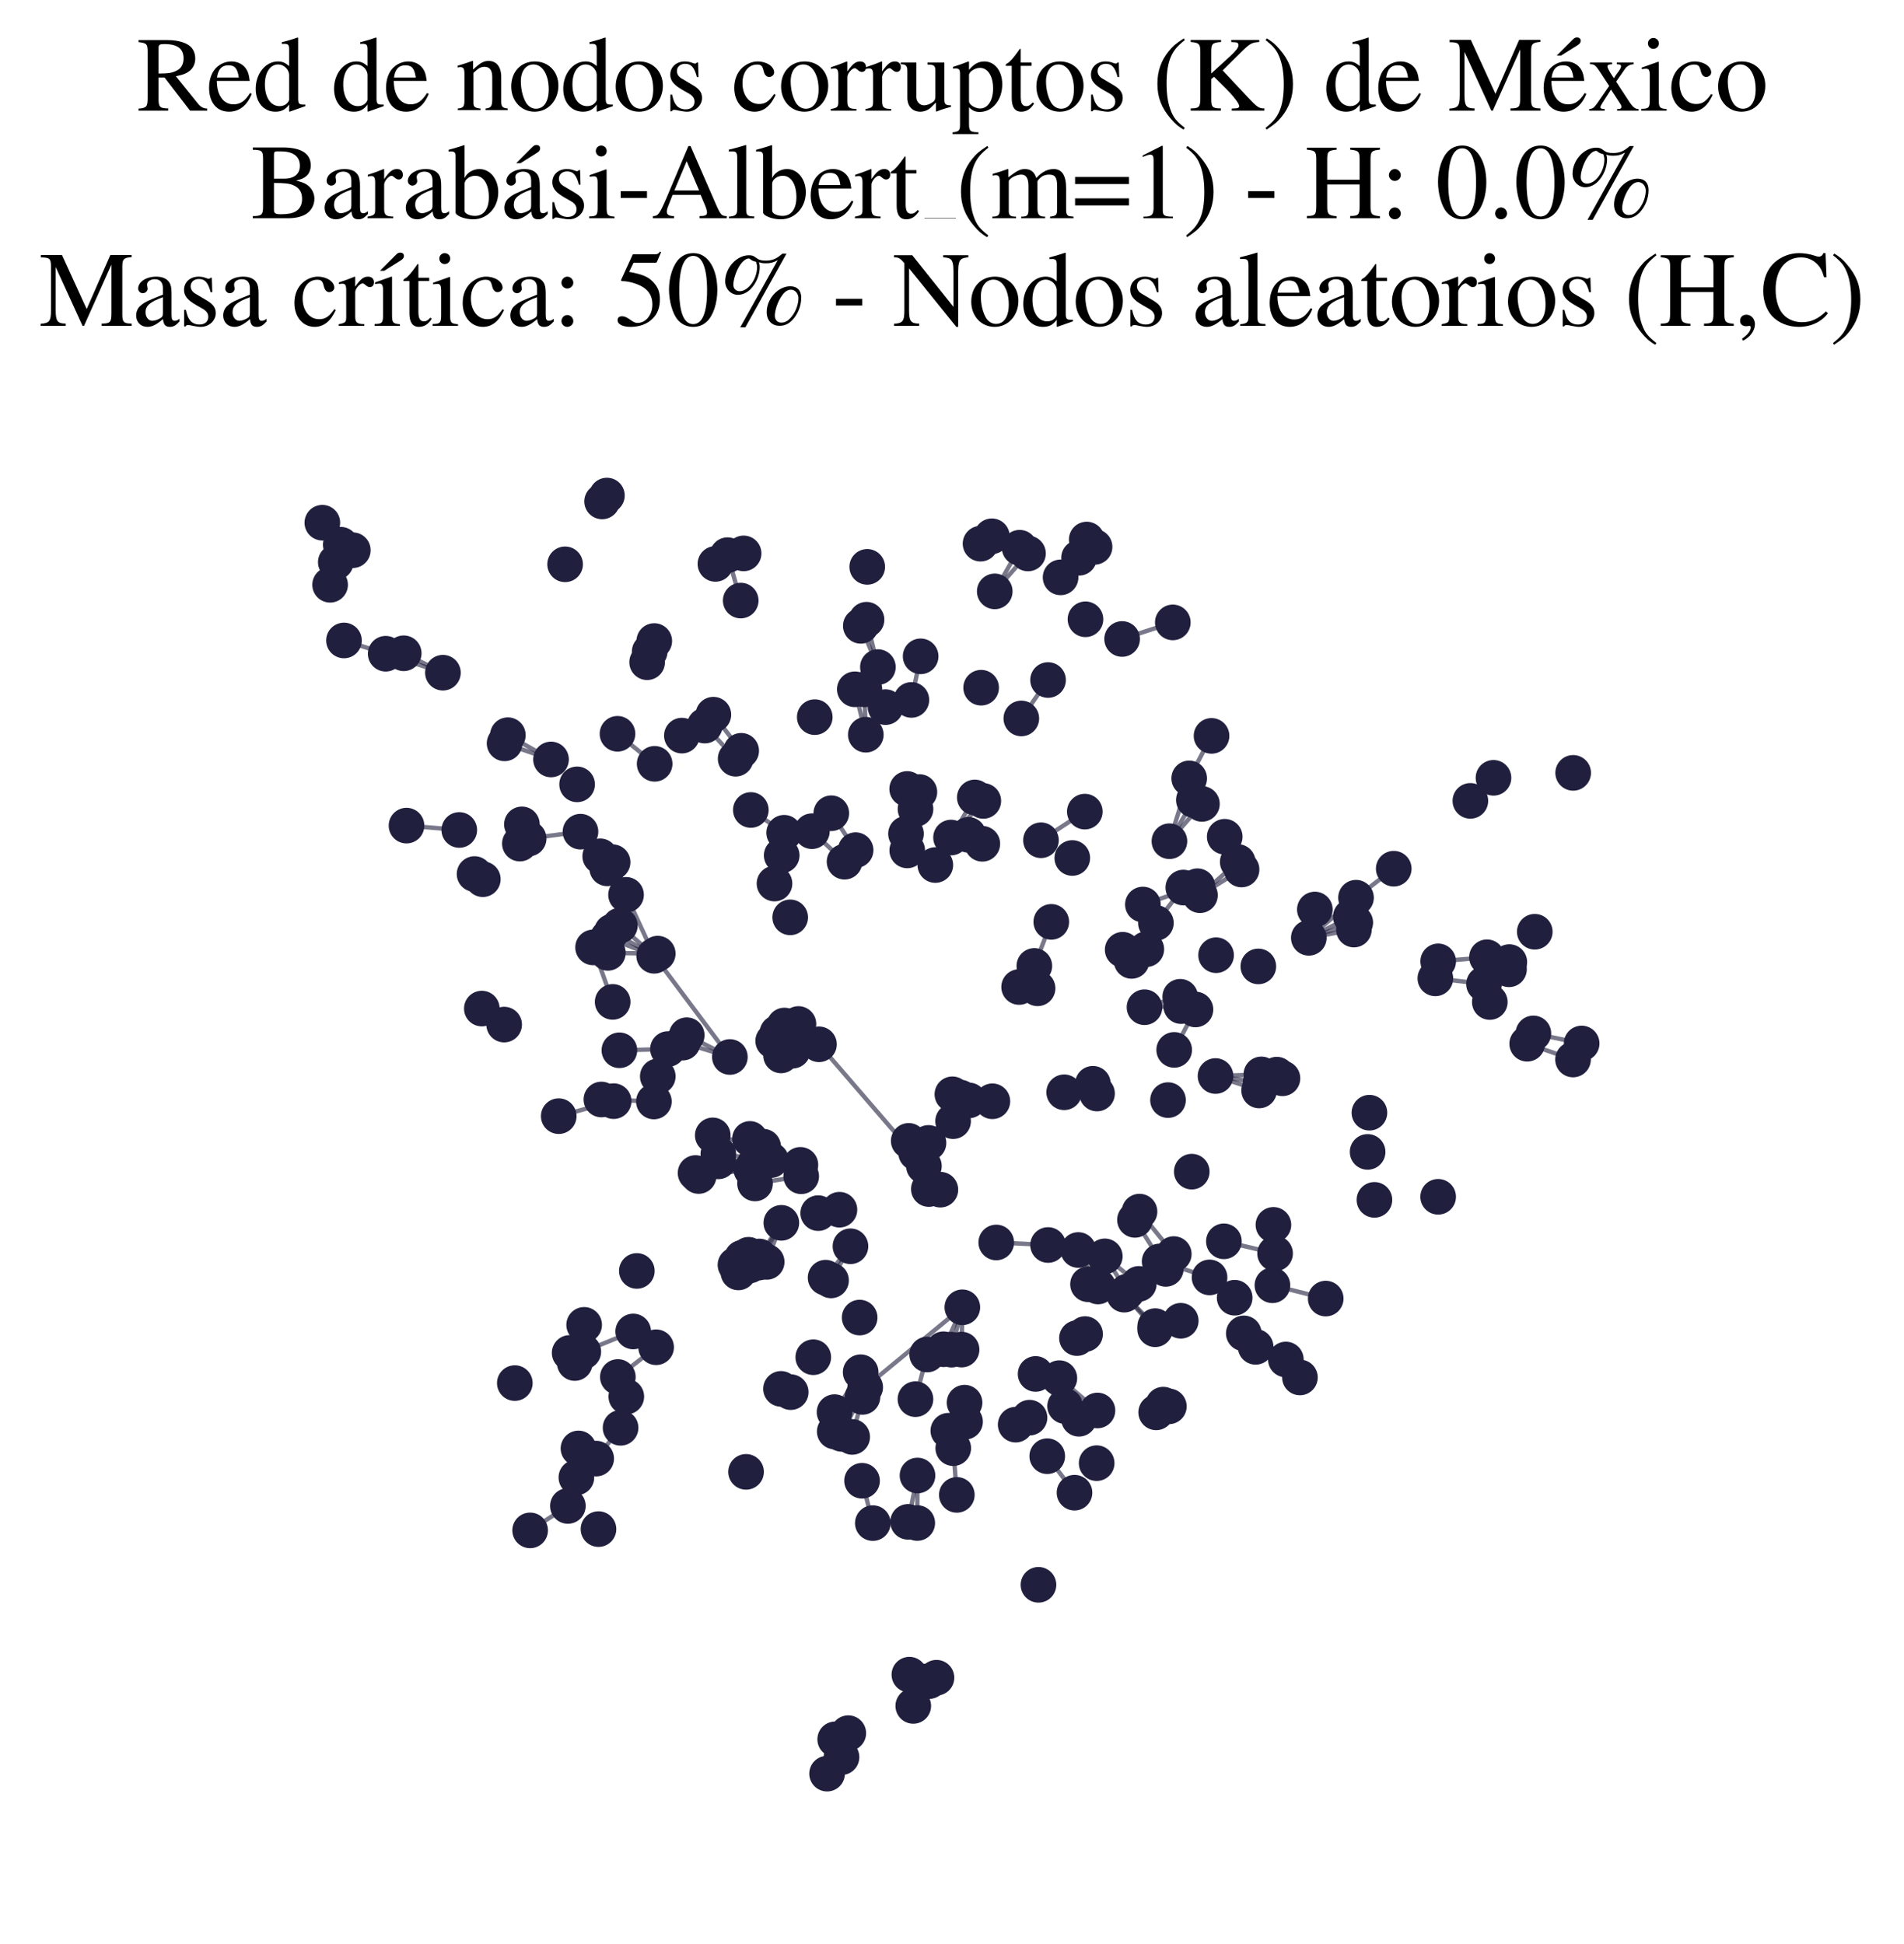 <?xml version="1.0" encoding="utf-8" standalone="no"?>
<!DOCTYPE svg PUBLIC "-//W3C//DTD SVG 1.1//EN"
  "http://www.w3.org/Graphics/SVG/1.1/DTD/svg11.dtd">
<svg xmlns:xlink="http://www.w3.org/1999/xlink" width="174.312pt" height="178.036pt" viewBox="0 0 174.312 178.036" xmlns="http://www.w3.org/2000/svg" version="1.1">
 <defs>
  <style type="text/css">*{stroke-linejoin: round; stroke-linecap: butt}</style>
 </defs>
 <g id="figure_1">
  <g id="patch_1">
   <path d="M 0 178.036 
L 174.312 178.036 
L 174.312 0 
L 0 0 
z
" style="fill: #ffffff"/>
  </g>
  <g id="axes_1">
   <g id="LineCollection_1">
    <path d="M 74.978 95.625 
L 71.813 93.904 
" clip-path="url(#p936de81ddf)" style="fill: none; stroke: #201f3d; stroke-opacity: 0.6; stroke-width: 0.4"/>
    <path d="M 74.978 95.625 
L 71.173 94.573 
" clip-path="url(#p936de81ddf)" style="fill: none; stroke: #201f3d; stroke-opacity: 0.6; stroke-width: 0.4"/>
    <path d="M 74.978 95.625 
L 84.586 106.774 
" clip-path="url(#p936de81ddf)" style="fill: none; stroke: #201f3d; stroke-opacity: 0.6; stroke-width: 0.4"/>
    <path d="M 74.978 95.625 
L 70.786 95.317 
" clip-path="url(#p936de81ddf)" style="fill: none; stroke: #201f3d; stroke-opacity: 0.6; stroke-width: 0.4"/>
    <path d="M 74.978 95.625 
L 71.508 96.642 
" clip-path="url(#p936de81ddf)" style="fill: none; stroke: #201f3d; stroke-opacity: 0.6; stroke-width: 0.4"/>
    <path d="M 74.978 95.625 
L 71.452 95.866 
" clip-path="url(#p936de81ddf)" style="fill: none; stroke: #201f3d; stroke-opacity: 0.6; stroke-width: 0.4"/>
    <path d="M 74.978 95.625 
L 72.676 94.439 
" clip-path="url(#p936de81ddf)" style="fill: none; stroke: #201f3d; stroke-opacity: 0.6; stroke-width: 0.4"/>
    <path d="M 74.978 95.625 
L 73.098 93.764 
" clip-path="url(#p936de81ddf)" style="fill: none; stroke: #201f3d; stroke-opacity: 0.6; stroke-width: 0.4"/>
    <path d="M 74.978 95.625 
L 72.021 94.964 
" clip-path="url(#p936de81ddf)" style="fill: none; stroke: #201f3d; stroke-opacity: 0.6; stroke-width: 0.4"/>
    <path d="M 74.978 95.625 
L 72.562 96.211 
" clip-path="url(#p936de81ddf)" style="fill: none; stroke: #201f3d; stroke-opacity: 0.6; stroke-width: 0.4"/>
    <path d="M 104.946 86.916 
L 103.601 87.989 
" clip-path="url(#p936de81ddf)" style="fill: none; stroke: #201f3d; stroke-opacity: 0.6; stroke-width: 0.4"/>
    <path d="M 104.946 86.916 
L 102.781 86.966 
" clip-path="url(#p936de81ddf)" style="fill: none; stroke: #201f3d; stroke-opacity: 0.6; stroke-width: 0.4"/>
    <path d="M 78.332 77.847 
L 76.105 74.467 
" clip-path="url(#p936de81ddf)" style="fill: none; stroke: #201f3d; stroke-opacity: 0.6; stroke-width: 0.4"/>
    <path d="M 101.145 115.041 
L 103.202 118.266 
" clip-path="url(#p936de81ddf)" style="fill: none; stroke: #201f3d; stroke-opacity: 0.6; stroke-width: 0.4"/>
    <path d="M 101.145 115.041 
L 104.258 117.564 
" clip-path="url(#p936de81ddf)" style="fill: none; stroke: #201f3d; stroke-opacity: 0.6; stroke-width: 0.4"/>
    <path d="M 111.282 98.529 
L 115.275 99.851 
" clip-path="url(#p936de81ddf)" style="fill: none; stroke: #201f3d; stroke-opacity: 0.6; stroke-width: 0.4"/>
    <path d="M 111.282 98.529 
L 115.405 99.143 
" clip-path="url(#p936de81ddf)" style="fill: none; stroke: #201f3d; stroke-opacity: 0.6; stroke-width: 0.4"/>
    <path d="M 111.282 98.529 
L 115.479 98.38 
" clip-path="url(#p936de81ddf)" style="fill: none; stroke: #201f3d; stroke-opacity: 0.6; stroke-width: 0.4"/>
    <path d="M 77.86 114.118 
L 76.083 117.244 
" clip-path="url(#p936de81ddf)" style="fill: none; stroke: #201f3d; stroke-opacity: 0.6; stroke-width: 0.4"/>
    <path d="M 77.86 114.118 
L 75.584 116.993 
" clip-path="url(#p936de81ddf)" style="fill: none; stroke: #201f3d; stroke-opacity: 0.6; stroke-width: 0.4"/>
    <path d="M 79.264 67.277 
L 78.259 63.117 
" clip-path="url(#p936de81ddf)" style="fill: none; stroke: #201f3d; stroke-opacity: 0.6; stroke-width: 0.4"/>
    <path d="M 79.264 67.277 
L 79.137 63.123 
" clip-path="url(#p936de81ddf)" style="fill: none; stroke: #201f3d; stroke-opacity: 0.6; stroke-width: 0.4"/>
    <path d="M 40.55 61.598 
L 35.31 59.861 
" clip-path="url(#p936de81ddf)" style="fill: none; stroke: #201f3d; stroke-opacity: 0.6; stroke-width: 0.4"/>
    <path d="M 40.55 61.598 
L 36.961 59.819 
" clip-path="url(#p936de81ddf)" style="fill: none; stroke: #201f3d; stroke-opacity: 0.6; stroke-width: 0.4"/>
    <path d="M 106.165 115.508 
L 110.735 116.969 
" clip-path="url(#p936de81ddf)" style="fill: none; stroke: #201f3d; stroke-opacity: 0.6; stroke-width: 0.4"/>
    <path d="M 95.876 133.34 
L 98.371 136.683 
" clip-path="url(#p936de81ddf)" style="fill: none; stroke: #201f3d; stroke-opacity: 0.6; stroke-width: 0.4"/>
    <path d="M 56.18 100.83 
L 51.152 102.203 
" clip-path="url(#p936de81ddf)" style="fill: none; stroke: #201f3d; stroke-opacity: 0.6; stroke-width: 0.4"/>
    <path d="M 67.813 54.992 
L 66.61 50.835 
" clip-path="url(#p936de81ddf)" style="fill: none; stroke: #201f3d; stroke-opacity: 0.6; stroke-width: 0.4"/>
    <path d="M 60.217 87.321 
L 55.649 87.252 
" clip-path="url(#p936de81ddf)" style="fill: none; stroke: #201f3d; stroke-opacity: 0.6; stroke-width: 0.4"/>
    <path d="M 107.062 77.028 
L 108.872 71.275 
" clip-path="url(#p936de81ddf)" style="fill: none; stroke: #201f3d; stroke-opacity: 0.6; stroke-width: 0.4"/>
    <path d="M 107.062 77.028 
L 109.299 73.256 
" clip-path="url(#p936de81ddf)" style="fill: none; stroke: #201f3d; stroke-opacity: 0.6; stroke-width: 0.4"/>
    <path d="M 107.062 77.028 
L 110.038 73.613 
" clip-path="url(#p936de81ddf)" style="fill: none; stroke: #201f3d; stroke-opacity: 0.6; stroke-width: 0.4"/>
    <path d="M 74.908 111.083 
L 76.852 110.771 
" clip-path="url(#p936de81ddf)" style="fill: none; stroke: #201f3d; stroke-opacity: 0.6; stroke-width: 0.4"/>
    <path d="M 78.921 135.59 
L 79.908 139.468 
" clip-path="url(#p936de81ddf)" style="fill: none; stroke: #201f3d; stroke-opacity: 0.6; stroke-width: 0.4"/>
    <path d="M 66.82 96.786 
L 62.499 95.473 
" clip-path="url(#p936de81ddf)" style="fill: none; stroke: #201f3d; stroke-opacity: 0.6; stroke-width: 0.4"/>
    <path d="M 66.82 96.786 
L 62.871 94.792 
" clip-path="url(#p936de81ddf)" style="fill: none; stroke: #201f3d; stroke-opacity: 0.6; stroke-width: 0.4"/>
    <path d="M 66.82 96.786 
L 59.89 87.52 
" clip-path="url(#p936de81ddf)" style="fill: none; stroke: #201f3d; stroke-opacity: 0.6; stroke-width: 0.4"/>
    <path d="M 83.059 77.87 
L 83.815 74.083 
" clip-path="url(#p936de81ddf)" style="fill: none; stroke: #201f3d; stroke-opacity: 0.6; stroke-width: 0.4"/>
    <path d="M 35.31 59.861 
L 31.492 58.646 
" clip-path="url(#p936de81ddf)" style="fill: none; stroke: #201f3d; stroke-opacity: 0.6; stroke-width: 0.4"/>
    <path d="M 114.954 123.327 
L 119.009 126.129 
" clip-path="url(#p936de81ddf)" style="fill: none; stroke: #201f3d; stroke-opacity: 0.6; stroke-width: 0.4"/>
    <path d="M 60.068 123.365 
L 56.565 126.089 
" clip-path="url(#p936de81ddf)" style="fill: none; stroke: #201f3d; stroke-opacity: 0.6; stroke-width: 0.4"/>
    <path d="M 57.97 121.919 
L 53.401 123.77 
" clip-path="url(#p936de81ddf)" style="fill: none; stroke: #201f3d; stroke-opacity: 0.6; stroke-width: 0.4"/>
    <path d="M 119.823 85.874 
L 124.075 84.477 
" clip-path="url(#p936de81ddf)" style="fill: none; stroke: #201f3d; stroke-opacity: 0.6; stroke-width: 0.4"/>
    <path d="M 119.823 85.874 
L 123.951 85.117 
" clip-path="url(#p936de81ddf)" style="fill: none; stroke: #201f3d; stroke-opacity: 0.6; stroke-width: 0.4"/>
    <path d="M 119.823 85.874 
L 124.144 82.2 
" clip-path="url(#p936de81ddf)" style="fill: none; stroke: #201f3d; stroke-opacity: 0.6; stroke-width: 0.4"/>
    <path d="M 119.823 85.874 
L 123.667 83.94 
" clip-path="url(#p936de81ddf)" style="fill: none; stroke: #201f3d; stroke-opacity: 0.6; stroke-width: 0.4"/>
    <path d="M 104.323 110.944 
L 107.461 114.833 
" clip-path="url(#p936de81ddf)" style="fill: none; stroke: #201f3d; stroke-opacity: 0.6; stroke-width: 0.4"/>
    <path d="M 88.102 119.707 
L 87.108 123.586 
" clip-path="url(#p936de81ddf)" style="fill: none; stroke: #201f3d; stroke-opacity: 0.6; stroke-width: 0.4"/>
    <path d="M 88.102 119.707 
L 79.209 127.033 
" clip-path="url(#p936de81ddf)" style="fill: none; stroke: #201f3d; stroke-opacity: 0.6; stroke-width: 0.4"/>
    <path d="M 88.102 119.707 
L 86.38 123.549 
" clip-path="url(#p936de81ddf)" style="fill: none; stroke: #201f3d; stroke-opacity: 0.6; stroke-width: 0.4"/>
    <path d="M 88.102 119.707 
L 88.033 123.579 
" clip-path="url(#p936de81ddf)" style="fill: none; stroke: #201f3d; stroke-opacity: 0.6; stroke-width: 0.4"/>
    <path d="M 102.924 118.549 
L 105.763 121.431 
" clip-path="url(#p936de81ddf)" style="fill: none; stroke: #201f3d; stroke-opacity: 0.6; stroke-width: 0.4"/>
    <path d="M 102.924 118.549 
L 105.754 121.717 
" clip-path="url(#p936de81ddf)" style="fill: none; stroke: #201f3d; stroke-opacity: 0.6; stroke-width: 0.4"/>
    <path d="M 82.944 76.347 
L 84.171 72.524 
" clip-path="url(#p936de81ddf)" style="fill: none; stroke: #201f3d; stroke-opacity: 0.6; stroke-width: 0.4"/>
    <path d="M 82.944 76.347 
L 83.054 72.243 
" clip-path="url(#p936de81ddf)" style="fill: none; stroke: #201f3d; stroke-opacity: 0.6; stroke-width: 0.4"/>
    <path d="M 87.068 76.692 
L 90.023 73.34 
" clip-path="url(#p936de81ddf)" style="fill: none; stroke: #201f3d; stroke-opacity: 0.6; stroke-width: 0.4"/>
    <path d="M 87.068 76.692 
L 89.242 73.02 
" clip-path="url(#p936de81ddf)" style="fill: none; stroke: #201f3d; stroke-opacity: 0.6; stroke-width: 0.4"/>
    <path d="M 108.872 71.275 
L 110.917 67.383 
" clip-path="url(#p936de81ddf)" style="fill: none; stroke: #201f3d; stroke-opacity: 0.6; stroke-width: 0.4"/>
    <path d="M 104.779 92.229 
L 108.05 91.273 
" clip-path="url(#p936de81ddf)" style="fill: none; stroke: #201f3d; stroke-opacity: 0.6; stroke-width: 0.4"/>
    <path d="M 104.779 92.229 
L 108.137 92.126 
" clip-path="url(#p936de81ddf)" style="fill: none; stroke: #201f3d; stroke-opacity: 0.6; stroke-width: 0.4"/>
    <path d="M 53.145 76.155 
L 48.398 76.785 
" clip-path="url(#p936de81ddf)" style="fill: none; stroke: #201f3d; stroke-opacity: 0.6; stroke-width: 0.4"/>
    <path d="M 77.319 78.904 
L 74.332 76.111 
" clip-path="url(#p936de81ddf)" style="fill: none; stroke: #201f3d; stroke-opacity: 0.6; stroke-width: 0.4"/>
    <path d="M 83.194 104.467 
L 83.872 105.565 
" clip-path="url(#p936de81ddf)" style="fill: none; stroke: #201f3d; stroke-opacity: 0.6; stroke-width: 0.4"/>
    <path d="M 83.194 104.467 
L 87.257 102.664 
" clip-path="url(#p936de81ddf)" style="fill: none; stroke: #201f3d; stroke-opacity: 0.6; stroke-width: 0.4"/>
    <path d="M 83.194 104.467 
L 85.004 104.653 
" clip-path="url(#p936de81ddf)" style="fill: none; stroke: #201f3d; stroke-opacity: 0.6; stroke-width: 0.4"/>
    <path d="M 85.63 79.209 
L 88.654 76.442 
" clip-path="url(#p936de81ddf)" style="fill: none; stroke: #201f3d; stroke-opacity: 0.6; stroke-width: 0.4"/>
    <path d="M 50.446 69.542 
L 46.495 67.319 
" clip-path="url(#p936de81ddf)" style="fill: none; stroke: #201f3d; stroke-opacity: 0.6; stroke-width: 0.4"/>
    <path d="M 50.446 69.542 
L 46.196 68.068 
" clip-path="url(#p936de81ddf)" style="fill: none; stroke: #201f3d; stroke-opacity: 0.6; stroke-width: 0.4"/>
    <path d="M 42.047 75.999 
L 37.216 75.6 
" clip-path="url(#p936de81ddf)" style="fill: none; stroke: #201f3d; stroke-opacity: 0.6; stroke-width: 0.4"/>
    <path d="M 91.07 54.151 
L 93.347 50.153 
" clip-path="url(#p936de81ddf)" style="fill: none; stroke: #201f3d; stroke-opacity: 0.6; stroke-width: 0.4"/>
    <path d="M 91.07 54.151 
L 94.114 50.679 
" clip-path="url(#p936de81ddf)" style="fill: none; stroke: #201f3d; stroke-opacity: 0.6; stroke-width: 0.4"/>
    <path d="M 105.823 84.513 
L 108.332 81.27 
" clip-path="url(#p936de81ddf)" style="fill: none; stroke: #201f3d; stroke-opacity: 0.6; stroke-width: 0.4"/>
    <path d="M 80.372 61.083 
L 79.33 56.746 
" clip-path="url(#p936de81ddf)" style="fill: none; stroke: #201f3d; stroke-opacity: 0.6; stroke-width: 0.4"/>
    <path d="M 80.372 61.083 
L 78.807 57.307 
" clip-path="url(#p936de81ddf)" style="fill: none; stroke: #201f3d; stroke-opacity: 0.6; stroke-width: 0.4"/>
    <path d="M 113.871 122.095 
L 117.721 124.487 
" clip-path="url(#p936de81ddf)" style="fill: none; stroke: #201f3d; stroke-opacity: 0.6; stroke-width: 0.4"/>
    <path d="M 68.783 107.088 
L 63.679 107.41 
" clip-path="url(#p936de81ddf)" style="fill: none; stroke: #201f3d; stroke-opacity: 0.6; stroke-width: 0.4"/>
    <path d="M 68.783 107.088 
L 63.96 107.685 
" clip-path="url(#p936de81ddf)" style="fill: none; stroke: #201f3d; stroke-opacity: 0.6; stroke-width: 0.4"/>
    <path d="M 70.587 106.229 
L 65.764 105.679 
" clip-path="url(#p936de81ddf)" style="fill: none; stroke: #201f3d; stroke-opacity: 0.6; stroke-width: 0.4"/>
    <path d="M 70.587 106.229 
L 65.77 106.343 
" clip-path="url(#p936de81ddf)" style="fill: none; stroke: #201f3d; stroke-opacity: 0.6; stroke-width: 0.4"/>
    <path d="M 87.271 132.605 
L 87.598 136.883 
" clip-path="url(#p936de81ddf)" style="fill: none; stroke: #201f3d; stroke-opacity: 0.6; stroke-width: 0.4"/>
    <path d="M 84.586 106.774 
L 85.036 108.878 
" clip-path="url(#p936de81ddf)" style="fill: none; stroke: #201f3d; stroke-opacity: 0.6; stroke-width: 0.4"/>
    <path d="M 84.586 106.774 
L 86.092 108.936 
" clip-path="url(#p936de81ddf)" style="fill: none; stroke: #201f3d; stroke-opacity: 0.6; stroke-width: 0.4"/>
    <path d="M 91.207 113.77 
L 95.95 114.002 
" clip-path="url(#p936de81ddf)" style="fill: none; stroke: #201f3d; stroke-opacity: 0.6; stroke-width: 0.4"/>
    <path d="M 71.532 111.973 
L 70.191 115.55 
" clip-path="url(#p936de81ddf)" style="fill: none; stroke: #201f3d; stroke-opacity: 0.6; stroke-width: 0.4"/>
    <path d="M 71.532 111.973 
L 69.514 115.052 
" clip-path="url(#p936de81ddf)" style="fill: none; stroke: #201f3d; stroke-opacity: 0.6; stroke-width: 0.4"/>
    <path d="M 71.532 111.973 
L 69.45 115.614 
" clip-path="url(#p936de81ddf)" style="fill: none; stroke: #201f3d; stroke-opacity: 0.6; stroke-width: 0.4"/>
    <path d="M 97.427 100.017 
L 100.434 100.131 
" clip-path="url(#p936de81ddf)" style="fill: none; stroke: #201f3d; stroke-opacity: 0.6; stroke-width: 0.4"/>
    <path d="M 97.427 100.017 
L 100.055 99.239 
" clip-path="url(#p936de81ddf)" style="fill: none; stroke: #201f3d; stroke-opacity: 0.6; stroke-width: 0.4"/>
    <path d="M 131.407 89.587 
L 135.862 90.101 
" clip-path="url(#p936de81ddf)" style="fill: none; stroke: #201f3d; stroke-opacity: 0.6; stroke-width: 0.4"/>
    <path d="M 59.934 69.941 
L 56.532 67.192 
" clip-path="url(#p936de81ddf)" style="fill: none; stroke: #201f3d; stroke-opacity: 0.6; stroke-width: 0.4"/>
    <path d="M 83.997 135.109 
L 83.135 139.352 
" clip-path="url(#p936de81ddf)" style="fill: none; stroke: #201f3d; stroke-opacity: 0.6; stroke-width: 0.4"/>
    <path d="M 83.997 135.109 
L 83.975 139.46 
" clip-path="url(#p936de81ddf)" style="fill: none; stroke: #201f3d; stroke-opacity: 0.6; stroke-width: 0.4"/>
    <path d="M 131.667 88.028 
L 136.132 87.654 
" clip-path="url(#p936de81ddf)" style="fill: none; stroke: #201f3d; stroke-opacity: 0.6; stroke-width: 0.4"/>
    <path d="M 31.198 49.878 
L 29.511 47.863 
" clip-path="url(#p936de81ddf)" style="fill: none; stroke: #201f3d; stroke-opacity: 0.6; stroke-width: 0.4"/>
    <path d="M 76.463 159.266 
L 75.72 162.409 
" clip-path="url(#p936de81ddf)" style="fill: none; stroke: #201f3d; stroke-opacity: 0.6; stroke-width: 0.4"/>
    <path d="M 107.498 96.136 
L 109.443 92.434 
" clip-path="url(#p936de81ddf)" style="fill: none; stroke: #201f3d; stroke-opacity: 0.6; stroke-width: 0.4"/>
    <path d="M 124.144 82.2 
L 127.598 79.544 
" clip-path="url(#p936de81ddf)" style="fill: none; stroke: #201f3d; stroke-opacity: 0.6; stroke-width: 0.4"/>
    <path d="M 67.857 68.749 
L 65.31 65.441 
" clip-path="url(#p936de81ddf)" style="fill: none; stroke: #201f3d; stroke-opacity: 0.6; stroke-width: 0.4"/>
    <path d="M 56.09 91.741 
L 54.297 86.752 
" clip-path="url(#p936de81ddf)" style="fill: none; stroke: #201f3d; stroke-opacity: 0.6; stroke-width: 0.4"/>
    <path d="M 79.209 127.033 
L 76.421 131.083 
" clip-path="url(#p936de81ddf)" style="fill: none; stroke: #201f3d; stroke-opacity: 0.6; stroke-width: 0.4"/>
    <path d="M 79.209 127.033 
L 77.052 131.296 
" clip-path="url(#p936de81ddf)" style="fill: none; stroke: #201f3d; stroke-opacity: 0.6; stroke-width: 0.4"/>
    <path d="M 78.795 125.651 
L 76.402 129.305 
" clip-path="url(#p936de81ddf)" style="fill: none; stroke: #201f3d; stroke-opacity: 0.6; stroke-width: 0.4"/>
    <path d="M 59.865 100.861 
L 55.058 100.678 
" clip-path="url(#p936de81ddf)" style="fill: none; stroke: #201f3d; stroke-opacity: 0.6; stroke-width: 0.4"/>
    <path d="M 98.719 114.46 
L 100.523 117.8 
" clip-path="url(#p936de81ddf)" style="fill: none; stroke: #201f3d; stroke-opacity: 0.6; stroke-width: 0.4"/>
    <path d="M 73.351 107.708 
L 69.122 108.367 
" clip-path="url(#p936de81ddf)" style="fill: none; stroke: #201f3d; stroke-opacity: 0.6; stroke-width: 0.4"/>
    <path d="M 73.277 106.662 
L 69.096 106.574 
" clip-path="url(#p936de81ddf)" style="fill: none; stroke: #201f3d; stroke-opacity: 0.6; stroke-width: 0.4"/>
    <path d="M 96.984 126.194 
L 100.472 129.155 
" clip-path="url(#p936de81ddf)" style="fill: none; stroke: #201f3d; stroke-opacity: 0.6; stroke-width: 0.4"/>
    <path d="M 139.816 95.574 
L 144.012 97.016 
" clip-path="url(#p936de81ddf)" style="fill: none; stroke: #201f3d; stroke-opacity: 0.6; stroke-width: 0.4"/>
    <path d="M 94.81 125.808 
L 97.511 128.754 
" clip-path="url(#p936de81ddf)" style="fill: none; stroke: #201f3d; stroke-opacity: 0.6; stroke-width: 0.4"/>
    <path d="M 59.89 87.52 
L 57.315 81.937 
" clip-path="url(#p936de81ddf)" style="fill: none; stroke: #201f3d; stroke-opacity: 0.6; stroke-width: 0.4"/>
    <path d="M 59.89 87.52 
L 56.02 85.309 
" clip-path="url(#p936de81ddf)" style="fill: none; stroke: #201f3d; stroke-opacity: 0.6; stroke-width: 0.4"/>
    <path d="M 59.89 87.52 
L 55.65 85.867 
" clip-path="url(#p936de81ddf)" style="fill: none; stroke: #201f3d; stroke-opacity: 0.6; stroke-width: 0.4"/>
    <path d="M 59.89 87.52 
L 56.748 84.751 
" clip-path="url(#p936de81ddf)" style="fill: none; stroke: #201f3d; stroke-opacity: 0.6; stroke-width: 0.4"/>
    <path d="M 112.048 113.665 
L 116.735 114.775 
" clip-path="url(#p936de81ddf)" style="fill: none; stroke: #201f3d; stroke-opacity: 0.6; stroke-width: 0.4"/>
    <path d="M 71.791 76.254 
L 68.738 74.168 
" clip-path="url(#p936de81ddf)" style="fill: none; stroke: #201f3d; stroke-opacity: 0.6; stroke-width: 0.4"/>
    <path d="M 77.661 158.702 
L 77.041 160.899 
" clip-path="url(#p936de81ddf)" style="fill: none; stroke: #201f3d; stroke-opacity: 0.6; stroke-width: 0.4"/>
    <path d="M 56.814 130.74 
L 54.581 133.56 
" clip-path="url(#p936de81ddf)" style="fill: none; stroke: #201f3d; stroke-opacity: 0.6; stroke-width: 0.4"/>
    <path d="M 69.869 104.997 
L 65.253 103.964 
" clip-path="url(#p936de81ddf)" style="fill: none; stroke: #201f3d; stroke-opacity: 0.6; stroke-width: 0.4"/>
    <path d="M 109.858 81.972 
L 113.315 78.928 
" clip-path="url(#p936de81ddf)" style="fill: none; stroke: #201f3d; stroke-opacity: 0.6; stroke-width: 0.4"/>
    <path d="M 109.858 81.972 
L 113.666 79.617 
" clip-path="url(#p936de81ddf)" style="fill: none; stroke: #201f3d; stroke-opacity: 0.6; stroke-width: 0.4"/>
    <path d="M 83.255 153.346 
L 83.611 156.207 
" clip-path="url(#p936de81ddf)" style="fill: none; stroke: #201f3d; stroke-opacity: 0.6; stroke-width: 0.4"/>
    <path d="M 104.632 82.824 
L 109.625 81.149 
" clip-path="url(#p936de81ddf)" style="fill: none; stroke: #201f3d; stroke-opacity: 0.6; stroke-width: 0.4"/>
    <path d="M 97.098 52.868 
L 100.209 50.077 
" clip-path="url(#p936de81ddf)" style="fill: none; stroke: #201f3d; stroke-opacity: 0.6; stroke-width: 0.4"/>
    <path d="M 97.098 52.868 
L 99.491 49.403 
" clip-path="url(#p936de81ddf)" style="fill: none; stroke: #201f3d; stroke-opacity: 0.6; stroke-width: 0.4"/>
    <path d="M 140.381 94.627 
L 144.801 95.548 
" clip-path="url(#p936de81ddf)" style="fill: none; stroke: #201f3d; stroke-opacity: 0.6; stroke-width: 0.4"/>
    <path d="M 61.152 96.059 
L 56.707 96.172 
" clip-path="url(#p936de81ddf)" style="fill: none; stroke: #201f3d; stroke-opacity: 0.6; stroke-width: 0.4"/>
    <path d="M 57.315 81.937 
L 54.95 78.41 
" clip-path="url(#p936de81ddf)" style="fill: none; stroke: #201f3d; stroke-opacity: 0.6; stroke-width: 0.4"/>
    <path d="M 78.961 127.911 
L 78.018 131.575 
" clip-path="url(#p936de81ddf)" style="fill: none; stroke: #201f3d; stroke-opacity: 0.6; stroke-width: 0.4"/>
    <path d="M 87.257 102.664 
L 90.852 100.841 
" clip-path="url(#p936de81ddf)" style="fill: none; stroke: #201f3d; stroke-opacity: 0.6; stroke-width: 0.4"/>
    <path d="M 84.883 124.029 
L 83.81 128.118 
" clip-path="url(#p936de81ddf)" style="fill: none; stroke: #201f3d; stroke-opacity: 0.6; stroke-width: 0.4"/>
    <path d="M 67.35 69.475 
L 64.525 66.44 
" clip-path="url(#p936de81ddf)" style="fill: none; stroke: #201f3d; stroke-opacity: 0.6; stroke-width: 0.4"/>
    <path d="M 103.907 111.702 
L 106.728 116.19 
" clip-path="url(#p936de81ddf)" style="fill: none; stroke: #201f3d; stroke-opacity: 0.6; stroke-width: 0.4"/>
    <path d="M 94.695 88.448 
L 96.246 84.413 
" clip-path="url(#p936de81ddf)" style="fill: none; stroke: #201f3d; stroke-opacity: 0.6; stroke-width: 0.4"/>
    <path d="M 83.439 64.091 
L 84.285 60.099 
" clip-path="url(#p936de81ddf)" style="fill: none; stroke: #201f3d; stroke-opacity: 0.6; stroke-width: 0.4"/>
    <path d="M 102.73 58.511 
L 107.371 56.993 
" clip-path="url(#p936de81ddf)" style="fill: none; stroke: #201f3d; stroke-opacity: 0.6; stroke-width: 0.4"/>
    <path d="M 116.49 117.688 
L 121.37 118.909 
" clip-path="url(#p936de81ddf)" style="fill: none; stroke: #201f3d; stroke-opacity: 0.6; stroke-width: 0.4"/>
    <path d="M 93.503 65.786 
L 95.95 62.268 
" clip-path="url(#p936de81ddf)" style="fill: none; stroke: #201f3d; stroke-opacity: 0.6; stroke-width: 0.4"/>
    <path d="M 95.301 76.94 
L 99.315 74.318 
" clip-path="url(#p936de81ddf)" style="fill: none; stroke: #201f3d; stroke-opacity: 0.6; stroke-width: 0.4"/>
    <path d="M 134.613 73.335 
L 136.73 71.223 
" clip-path="url(#p936de81ddf)" style="fill: none; stroke: #201f3d; stroke-opacity: 0.6; stroke-width: 0.4"/>
    <path d="M 51.99 137.896 
L 48.534 140.134 
" clip-path="url(#p936de81ddf)" style="fill: none; stroke: #201f3d; stroke-opacity: 0.6; stroke-width: 0.4"/>
   </g>
   <g id="PathCollection_1">
    <defs>
     <path id="m00f9516bff" d="M 0 1.581 
C 0.419 1.581 0.822 1.415 1.118 1.118 
C 1.415 0.822 1.581 0.419 1.581 0 
C 1.581 -0.419 1.415 -0.822 1.118 -1.118 
C 0.822 -1.415 0.419 -1.581 0 -1.581 
C -0.419 -1.581 -0.822 -1.415 -1.118 -1.118 
C -1.415 -0.822 -1.581 -0.419 -1.581 0 
C -1.581 0.419 -1.415 0.822 -1.118 1.118 
C -0.822 1.415 -0.419 1.581 0 1.581 
z
" style="stroke: #201f3d; stroke-width: 0.1"/>
    </defs>
    <g clip-path="url(#p936de81ddf)">
     <use xlink:href="#m00f9516bff" x="97.511" y="128.754" style="fill: #201f3d; stroke: #201f3d; stroke-width: 0.1"/>
     <use xlink:href="#m00f9516bff" x="100.055" y="99.239" style="fill: #201f3d; stroke: #201f3d; stroke-width: 0.1"/>
     <use xlink:href="#m00f9516bff" x="78.921" y="135.59" style="fill: #201f3d; stroke: #201f3d; stroke-width: 0.1"/>
     <use xlink:href="#m00f9516bff" x="140.509" y="85.317" style="fill: #201f3d; stroke: #201f3d; stroke-width: 0.1"/>
     <use xlink:href="#m00f9516bff" x="88.033" y="123.579" style="fill: #201f3d; stroke: #201f3d; stroke-width: 0.1"/>
     <use xlink:href="#m00f9516bff" x="70.587" y="106.229" style="fill: #201f3d; stroke: #201f3d; stroke-width: 0.1"/>
     <use xlink:href="#m00f9516bff" x="88.102" y="119.707" style="fill: #201f3d; stroke: #201f3d; stroke-width: 0.1"/>
     <use xlink:href="#m00f9516bff" x="103.907" y="111.702" style="fill: #201f3d; stroke: #201f3d; stroke-width: 0.1"/>
     <use xlink:href="#m00f9516bff" x="57.339" y="127.883" style="fill: #201f3d; stroke: #201f3d; stroke-width: 0.1"/>
     <use xlink:href="#m00f9516bff" x="109.106" y="107.285" style="fill: #201f3d; stroke: #201f3d; stroke-width: 0.1"/>
     <use xlink:href="#m00f9516bff" x="85.63" y="79.209" style="fill: #201f3d; stroke: #201f3d; stroke-width: 0.1"/>
     <use xlink:href="#m00f9516bff" x="83.255" y="153.346" style="fill: #201f3d; stroke: #201f3d; stroke-width: 0.1"/>
     <use xlink:href="#m00f9516bff" x="104.258" y="117.564" style="fill: #201f3d; stroke: #201f3d; stroke-width: 0.1"/>
     <use xlink:href="#m00f9516bff" x="83.975" y="139.46" style="fill: #201f3d; stroke: #201f3d; stroke-width: 0.1"/>
     <use xlink:href="#m00f9516bff" x="86.38" y="123.549" style="fill: #201f3d; stroke: #201f3d; stroke-width: 0.1"/>
     <use xlink:href="#m00f9516bff" x="78.807" y="57.307" style="fill: #201f3d; stroke: #201f3d; stroke-width: 0.1"/>
     <use xlink:href="#m00f9516bff" x="74.591" y="65.667" style="fill: #201f3d; stroke: #201f3d; stroke-width: 0.1"/>
     <use xlink:href="#m00f9516bff" x="99.491" y="49.403" style="fill: #201f3d; stroke: #201f3d; stroke-width: 0.1"/>
     <use xlink:href="#m00f9516bff" x="79.209" y="127.033" style="fill: #201f3d; stroke: #201f3d; stroke-width: 0.1"/>
     <use xlink:href="#m00f9516bff" x="109.443" y="92.434" style="fill: #201f3d; stroke: #201f3d; stroke-width: 0.1"/>
     <use xlink:href="#m00f9516bff" x="83.611" y="156.207" style="fill: #201f3d; stroke: #201f3d; stroke-width: 0.1"/>
     <use xlink:href="#m00f9516bff" x="83.997" y="135.109" style="fill: #201f3d; stroke: #201f3d; stroke-width: 0.1"/>
     <use xlink:href="#m00f9516bff" x="59.89" y="87.52" style="fill: #201f3d; stroke: #201f3d; stroke-width: 0.1"/>
     <use xlink:href="#m00f9516bff" x="102.781" y="86.966" style="fill: #201f3d; stroke: #201f3d; stroke-width: 0.1"/>
     <use xlink:href="#m00f9516bff" x="52.152" y="123.884" style="fill: #201f3d; stroke: #201f3d; stroke-width: 0.1"/>
     <use xlink:href="#m00f9516bff" x="98.169" y="78.564" style="fill: #201f3d; stroke: #201f3d; stroke-width: 0.1"/>
     <use xlink:href="#m00f9516bff" x="134.613" y="73.335" style="fill: #201f3d; stroke: #201f3d; stroke-width: 0.1"/>
     <use xlink:href="#m00f9516bff" x="77.052" y="131.296" style="fill: #201f3d; stroke: #201f3d; stroke-width: 0.1"/>
     <use xlink:href="#m00f9516bff" x="94.114" y="50.679" style="fill: #201f3d; stroke: #201f3d; stroke-width: 0.1"/>
     <use xlink:href="#m00f9516bff" x="76.402" y="129.305" style="fill: #201f3d; stroke: #201f3d; stroke-width: 0.1"/>
     <use xlink:href="#m00f9516bff" x="68.528" y="114.897" style="fill: #201f3d; stroke: #201f3d; stroke-width: 0.1"/>
     <use xlink:href="#m00f9516bff" x="117.409" y="98.739" style="fill: #201f3d; stroke: #201f3d; stroke-width: 0.1"/>
     <use xlink:href="#m00f9516bff" x="78.018" y="131.575" style="fill: #201f3d; stroke: #201f3d; stroke-width: 0.1"/>
     <use xlink:href="#m00f9516bff" x="69.122" y="108.367" style="fill: #201f3d; stroke: #201f3d; stroke-width: 0.1"/>
     <use xlink:href="#m00f9516bff" x="106.496" y="128.619" style="fill: #201f3d; stroke: #201f3d; stroke-width: 0.1"/>
     <use xlink:href="#m00f9516bff" x="116.735" y="114.775" style="fill: #201f3d; stroke: #201f3d; stroke-width: 0.1"/>
     <use xlink:href="#m00f9516bff" x="89.824" y="62.971" style="fill: #201f3d; stroke: #201f3d; stroke-width: 0.1"/>
     <use xlink:href="#m00f9516bff" x="67.813" y="54.992" style="fill: #201f3d; stroke: #201f3d; stroke-width: 0.1"/>
     <use xlink:href="#m00f9516bff" x="109.858" y="81.972" style="fill: #201f3d; stroke: #201f3d; stroke-width: 0.1"/>
     <use xlink:href="#m00f9516bff" x="110.917" y="67.383" style="fill: #201f3d; stroke: #201f3d; stroke-width: 0.1"/>
     <use xlink:href="#m00f9516bff" x="70.786" y="95.317" style="fill: #201f3d; stroke: #201f3d; stroke-width: 0.1"/>
     <use xlink:href="#m00f9516bff" x="144.801" y="95.548" style="fill: #201f3d; stroke: #201f3d; stroke-width: 0.1"/>
     <use xlink:href="#m00f9516bff" x="36.961" y="59.819" style="fill: #201f3d; stroke: #201f3d; stroke-width: 0.1"/>
     <use xlink:href="#m00f9516bff" x="55.649" y="87.252" style="fill: #201f3d; stroke: #201f3d; stroke-width: 0.1"/>
     <use xlink:href="#m00f9516bff" x="88.306" y="128.439" style="fill: #201f3d; stroke: #201f3d; stroke-width: 0.1"/>
     <use xlink:href="#m00f9516bff" x="54.792" y="140.017" style="fill: #201f3d; stroke: #201f3d; stroke-width: 0.1"/>
     <use xlink:href="#m00f9516bff" x="83.872" y="105.565" style="fill: #201f3d; stroke: #201f3d; stroke-width: 0.1"/>
     <use xlink:href="#m00f9516bff" x="125.829" y="109.869" style="fill: #201f3d; stroke: #201f3d; stroke-width: 0.1"/>
     <use xlink:href="#m00f9516bff" x="84.586" y="106.774" style="fill: #201f3d; stroke: #201f3d; stroke-width: 0.1"/>
     <use xlink:href="#m00f9516bff" x="72.342" y="84" style="fill: #201f3d; stroke: #201f3d; stroke-width: 0.1"/>
     <use xlink:href="#m00f9516bff" x="77.86" y="114.118" style="fill: #201f3d; stroke: #201f3d; stroke-width: 0.1"/>
     <use xlink:href="#m00f9516bff" x="59.865" y="100.861" style="fill: #201f3d; stroke: #201f3d; stroke-width: 0.1"/>
     <use xlink:href="#m00f9516bff" x="99.315" y="74.318" style="fill: #201f3d; stroke: #201f3d; stroke-width: 0.1"/>
     <use xlink:href="#m00f9516bff" x="74.332" y="76.111" style="fill: #201f3d; stroke: #201f3d; stroke-width: 0.1"/>
     <use xlink:href="#m00f9516bff" x="57.97" y="121.919" style="fill: #201f3d; stroke: #201f3d; stroke-width: 0.1"/>
     <use xlink:href="#m00f9516bff" x="48.398" y="76.785" style="fill: #201f3d; stroke: #201f3d; stroke-width: 0.1"/>
     <use xlink:href="#m00f9516bff" x="76.105" y="74.467" style="fill: #201f3d; stroke: #201f3d; stroke-width: 0.1"/>
     <use xlink:href="#m00f9516bff" x="78.795" y="125.651" style="fill: #201f3d; stroke: #201f3d; stroke-width: 0.1"/>
     <use xlink:href="#m00f9516bff" x="76.083" y="117.244" style="fill: #201f3d; stroke: #201f3d; stroke-width: 0.1"/>
     <use xlink:href="#m00f9516bff" x="107.062" y="77.028" style="fill: #201f3d; stroke: #201f3d; stroke-width: 0.1"/>
     <use xlink:href="#m00f9516bff" x="83.81" y="128.118" style="fill: #201f3d; stroke: #201f3d; stroke-width: 0.1"/>
     <use xlink:href="#m00f9516bff" x="53.48" y="121.315" style="fill: #201f3d; stroke: #201f3d; stroke-width: 0.1"/>
     <use xlink:href="#m00f9516bff" x="71.813" y="93.904" style="fill: #201f3d; stroke: #201f3d; stroke-width: 0.1"/>
     <use xlink:href="#m00f9516bff" x="89.242" y="73.02" style="fill: #201f3d; stroke: #201f3d; stroke-width: 0.1"/>
     <use xlink:href="#m00f9516bff" x="84.285" y="60.099" style="fill: #201f3d; stroke: #201f3d; stroke-width: 0.1"/>
     <use xlink:href="#m00f9516bff" x="89.769" y="49.783" style="fill: #201f3d; stroke: #201f3d; stroke-width: 0.1"/>
     <use xlink:href="#m00f9516bff" x="111.282" y="98.529" style="fill: #201f3d; stroke: #201f3d; stroke-width: 0.1"/>
     <use xlink:href="#m00f9516bff" x="67.937" y="115.175" style="fill: #201f3d; stroke: #201f3d; stroke-width: 0.1"/>
     <use xlink:href="#m00f9516bff" x="51.736" y="51.673" style="fill: #201f3d; stroke: #201f3d; stroke-width: 0.1"/>
     <use xlink:href="#m00f9516bff" x="79.395" y="51.907" style="fill: #201f3d; stroke: #201f3d; stroke-width: 0.1"/>
     <use xlink:href="#m00f9516bff" x="44.112" y="92.353" style="fill: #201f3d; stroke: #201f3d; stroke-width: 0.1"/>
     <use xlink:href="#m00f9516bff" x="116.49" y="117.688" style="fill: #201f3d; stroke: #201f3d; stroke-width: 0.1"/>
     <use xlink:href="#m00f9516bff" x="92.986" y="130.452" style="fill: #201f3d; stroke: #201f3d; stroke-width: 0.1"/>
     <use xlink:href="#m00f9516bff" x="108.332" y="81.27" style="fill: #201f3d; stroke: #201f3d; stroke-width: 0.1"/>
     <use xlink:href="#m00f9516bff" x="95.876" y="133.34" style="fill: #201f3d; stroke: #201f3d; stroke-width: 0.1"/>
     <use xlink:href="#m00f9516bff" x="56.18" y="100.83" style="fill: #201f3d; stroke: #201f3d; stroke-width: 0.1"/>
     <use xlink:href="#m00f9516bff" x="100.4" y="133.978" style="fill: #201f3d; stroke: #201f3d; stroke-width: 0.1"/>
     <use xlink:href="#m00f9516bff" x="103.601" y="87.989" style="fill: #201f3d; stroke: #201f3d; stroke-width: 0.1"/>
     <use xlink:href="#m00f9516bff" x="56.565" y="126.089" style="fill: #201f3d; stroke: #201f3d; stroke-width: 0.1"/>
     <use xlink:href="#m00f9516bff" x="107.01" y="128.778" style="fill: #201f3d; stroke: #201f3d; stroke-width: 0.1"/>
     <use xlink:href="#m00f9516bff" x="40.55" y="61.598" style="fill: #201f3d; stroke: #201f3d; stroke-width: 0.1"/>
     <use xlink:href="#m00f9516bff" x="131.407" y="89.587" style="fill: #201f3d; stroke: #201f3d; stroke-width: 0.1"/>
     <use xlink:href="#m00f9516bff" x="90.806" y="49.105" style="fill: #201f3d; stroke: #201f3d; stroke-width: 0.1"/>
     <use xlink:href="#m00f9516bff" x="72.676" y="94.439" style="fill: #201f3d; stroke: #201f3d; stroke-width: 0.1"/>
     <use xlink:href="#m00f9516bff" x="75.72" y="162.409" style="fill: #201f3d; stroke: #201f3d; stroke-width: 0.1"/>
     <use xlink:href="#m00f9516bff" x="67.6" y="116.513" style="fill: #201f3d; stroke: #201f3d; stroke-width: 0.1"/>
     <use xlink:href="#m00f9516bff" x="85.069" y="153.934" style="fill: #201f3d; stroke: #201f3d; stroke-width: 0.1"/>
     <use xlink:href="#m00f9516bff" x="82.944" y="76.347" style="fill: #201f3d; stroke: #201f3d; stroke-width: 0.1"/>
     <use xlink:href="#m00f9516bff" x="56.814" y="130.74" style="fill: #201f3d; stroke: #201f3d; stroke-width: 0.1"/>
     <use xlink:href="#m00f9516bff" x="60.22" y="98.563" style="fill: #201f3d; stroke: #201f3d; stroke-width: 0.1"/>
     <use xlink:href="#m00f9516bff" x="107.461" y="114.833" style="fill: #201f3d; stroke: #201f3d; stroke-width: 0.1"/>
     <use xlink:href="#m00f9516bff" x="74.908" y="111.083" style="fill: #201f3d; stroke: #201f3d; stroke-width: 0.1"/>
     <use xlink:href="#m00f9516bff" x="100.523" y="117.8" style="fill: #201f3d; stroke: #201f3d; stroke-width: 0.1"/>
     <use xlink:href="#m00f9516bff" x="54.297" y="86.752" style="fill: #201f3d; stroke: #201f3d; stroke-width: 0.1"/>
     <use xlink:href="#m00f9516bff" x="79.137" y="63.123" style="fill: #201f3d; stroke: #201f3d; stroke-width: 0.1"/>
     <use xlink:href="#m00f9516bff" x="77.041" y="160.899" style="fill: #201f3d; stroke: #201f3d; stroke-width: 0.1"/>
     <use xlink:href="#m00f9516bff" x="120.375" y="83.282" style="fill: #201f3d; stroke: #201f3d; stroke-width: 0.1"/>
     <use xlink:href="#m00f9516bff" x="67.332" y="115.824" style="fill: #201f3d; stroke: #201f3d; stroke-width: 0.1"/>
     <use xlink:href="#m00f9516bff" x="59.934" y="69.941" style="fill: #201f3d; stroke: #201f3d; stroke-width: 0.1"/>
     <use xlink:href="#m00f9516bff" x="73.351" y="107.708" style="fill: #201f3d; stroke: #201f3d; stroke-width: 0.1"/>
     <use xlink:href="#m00f9516bff" x="83.059" y="77.87" style="fill: #201f3d; stroke: #201f3d; stroke-width: 0.1"/>
     <use xlink:href="#m00f9516bff" x="113.871" y="122.095" style="fill: #201f3d; stroke: #201f3d; stroke-width: 0.1"/>
     <use xlink:href="#m00f9516bff" x="80.372" y="61.083" style="fill: #201f3d; stroke: #201f3d; stroke-width: 0.1"/>
     <use xlink:href="#m00f9516bff" x="98.719" y="114.46" style="fill: #201f3d; stroke: #201f3d; stroke-width: 0.1"/>
     <use xlink:href="#m00f9516bff" x="94.695" y="88.448" style="fill: #201f3d; stroke: #201f3d; stroke-width: 0.1"/>
     <use xlink:href="#m00f9516bff" x="112.124" y="76.619" style="fill: #201f3d; stroke: #201f3d; stroke-width: 0.1"/>
     <use xlink:href="#m00f9516bff" x="65.497" y="51.636" style="fill: #201f3d; stroke: #201f3d; stroke-width: 0.1"/>
     <use xlink:href="#m00f9516bff" x="99.609" y="117.594" style="fill: #201f3d; stroke: #201f3d; stroke-width: 0.1"/>
     <use xlink:href="#m00f9516bff" x="88.352" y="130.185" style="fill: #201f3d; stroke: #201f3d; stroke-width: 0.1"/>
     <use xlink:href="#m00f9516bff" x="86.092" y="108.936" style="fill: #201f3d; stroke: #201f3d; stroke-width: 0.1"/>
     <use xlink:href="#m00f9516bff" x="79.908" y="139.468" style="fill: #201f3d; stroke: #201f3d; stroke-width: 0.1"/>
     <use xlink:href="#m00f9516bff" x="30.742" y="51.475" style="fill: #201f3d; stroke: #201f3d; stroke-width: 0.1"/>
     <use xlink:href="#m00f9516bff" x="30.222" y="53.547" style="fill: #201f3d; stroke: #201f3d; stroke-width: 0.1"/>
     <use xlink:href="#m00f9516bff" x="61.152" y="96.059" style="fill: #201f3d; stroke: #201f3d; stroke-width: 0.1"/>
     <use xlink:href="#m00f9516bff" x="102.924" y="118.549" style="fill: #201f3d; stroke: #201f3d; stroke-width: 0.1"/>
     <use xlink:href="#m00f9516bff" x="53.145" y="76.155" style="fill: #201f3d; stroke: #201f3d; stroke-width: 0.1"/>
     <use xlink:href="#m00f9516bff" x="52.835" y="71.823" style="fill: #201f3d; stroke: #201f3d; stroke-width: 0.1"/>
     <use xlink:href="#m00f9516bff" x="124.075" y="84.477" style="fill: #201f3d; stroke: #201f3d; stroke-width: 0.1"/>
     <use xlink:href="#m00f9516bff" x="140.381" y="94.627" style="fill: #201f3d; stroke: #201f3d; stroke-width: 0.1"/>
     <use xlink:href="#m00f9516bff" x="83.439" y="64.091" style="fill: #201f3d; stroke: #201f3d; stroke-width: 0.1"/>
     <use xlink:href="#m00f9516bff" x="104.779" y="92.229" style="fill: #201f3d; stroke: #201f3d; stroke-width: 0.1"/>
     <use xlink:href="#m00f9516bff" x="78.961" y="127.911" style="fill: #201f3d; stroke: #201f3d; stroke-width: 0.1"/>
     <use xlink:href="#m00f9516bff" x="97.427" y="100.017" style="fill: #201f3d; stroke: #201f3d; stroke-width: 0.1"/>
     <use xlink:href="#m00f9516bff" x="114.954" y="123.327" style="fill: #201f3d; stroke: #201f3d; stroke-width: 0.1"/>
     <use xlink:href="#m00f9516bff" x="65.764" y="105.679" style="fill: #201f3d; stroke: #201f3d; stroke-width: 0.1"/>
     <use xlink:href="#m00f9516bff" x="87.108" y="123.586" style="fill: #201f3d; stroke: #201f3d; stroke-width: 0.1"/>
     <use xlink:href="#m00f9516bff" x="72.392" y="127.475" style="fill: #201f3d; stroke: #201f3d; stroke-width: 0.1"/>
     <use xlink:href="#m00f9516bff" x="64.525" y="66.44" style="fill: #201f3d; stroke: #201f3d; stroke-width: 0.1"/>
     <use xlink:href="#m00f9516bff" x="95.301" y="76.94" style="fill: #201f3d; stroke: #201f3d; stroke-width: 0.1"/>
     <use xlink:href="#m00f9516bff" x="106.932" y="100.734" style="fill: #201f3d; stroke: #201f3d; stroke-width: 0.1"/>
     <use xlink:href="#m00f9516bff" x="59.246" y="60.638" style="fill: #201f3d; stroke: #201f3d; stroke-width: 0.1"/>
     <use xlink:href="#m00f9516bff" x="68.738" y="74.168" style="fill: #201f3d; stroke: #201f3d; stroke-width: 0.1"/>
     <use xlink:href="#m00f9516bff" x="55.65" y="85.867" style="fill: #201f3d; stroke: #201f3d; stroke-width: 0.1"/>
     <use xlink:href="#m00f9516bff" x="98.597" y="122.527" style="fill: #201f3d; stroke: #201f3d; stroke-width: 0.1"/>
     <use xlink:href="#m00f9516bff" x="104.632" y="82.824" style="fill: #201f3d; stroke: #201f3d; stroke-width: 0.1"/>
     <use xlink:href="#m00f9516bff" x="69.514" y="115.052" style="fill: #201f3d; stroke: #201f3d; stroke-width: 0.1"/>
     <use xlink:href="#m00f9516bff" x="87.271" y="132.605" style="fill: #201f3d; stroke: #201f3d; stroke-width: 0.1"/>
     <use xlink:href="#m00f9516bff" x="78.332" y="77.847" style="fill: #201f3d; stroke: #201f3d; stroke-width: 0.1"/>
     <use xlink:href="#m00f9516bff" x="116.583" y="112.159" style="fill: #201f3d; stroke: #201f3d; stroke-width: 0.1"/>
     <use xlink:href="#m00f9516bff" x="110.735" y="116.969" style="fill: #201f3d; stroke: #201f3d; stroke-width: 0.1"/>
     <use xlink:href="#m00f9516bff" x="48.534" y="140.134" style="fill: #201f3d; stroke: #201f3d; stroke-width: 0.1"/>
     <use xlink:href="#m00f9516bff" x="109.299" y="73.256" style="fill: #201f3d; stroke: #201f3d; stroke-width: 0.1"/>
     <use xlink:href="#m00f9516bff" x="58.303" y="116.377" style="fill: #201f3d; stroke: #201f3d; stroke-width: 0.1"/>
     <use xlink:href="#m00f9516bff" x="69.45" y="115.614" style="fill: #201f3d; stroke: #201f3d; stroke-width: 0.1"/>
     <use xlink:href="#m00f9516bff" x="123.667" y="83.94" style="fill: #201f3d; stroke: #201f3d; stroke-width: 0.1"/>
     <use xlink:href="#m00f9516bff" x="71.502" y="127.176" style="fill: #201f3d; stroke: #201f3d; stroke-width: 0.1"/>
     <use xlink:href="#m00f9516bff" x="31.492" y="58.646" style="fill: #201f3d; stroke: #201f3d; stroke-width: 0.1"/>
     <use xlink:href="#m00f9516bff" x="144.012" y="97.016" style="fill: #201f3d; stroke: #201f3d; stroke-width: 0.1"/>
     <use xlink:href="#m00f9516bff" x="69.869" y="104.997" style="fill: #201f3d; stroke: #201f3d; stroke-width: 0.1"/>
     <use xlink:href="#m00f9516bff" x="121.37" y="118.909" style="fill: #201f3d; stroke: #201f3d; stroke-width: 0.1"/>
     <use xlink:href="#m00f9516bff" x="138.179" y="88.095" style="fill: #201f3d; stroke: #201f3d; stroke-width: 0.1"/>
     <use xlink:href="#m00f9516bff" x="66.61" y="50.835" style="fill: #201f3d; stroke: #201f3d; stroke-width: 0.1"/>
     <use xlink:href="#m00f9516bff" x="53.401" y="123.77" style="fill: #201f3d; stroke: #201f3d; stroke-width: 0.1"/>
     <use xlink:href="#m00f9516bff" x="71.566" y="78.326" style="fill: #201f3d; stroke: #201f3d; stroke-width: 0.1"/>
     <use xlink:href="#m00f9516bff" x="70.191" y="115.55" style="fill: #201f3d; stroke: #201f3d; stroke-width: 0.1"/>
     <use xlink:href="#m00f9516bff" x="65.77" y="106.343" style="fill: #201f3d; stroke: #201f3d; stroke-width: 0.1"/>
     <use xlink:href="#m00f9516bff" x="135.862" y="90.101" style="fill: #201f3d; stroke: #201f3d; stroke-width: 0.1"/>
     <use xlink:href="#m00f9516bff" x="106.728" y="116.19" style="fill: #201f3d; stroke: #201f3d; stroke-width: 0.1"/>
     <use xlink:href="#m00f9516bff" x="68.657" y="104.289" style="fill: #201f3d; stroke: #201f3d; stroke-width: 0.1"/>
     <use xlink:href="#m00f9516bff" x="93.347" y="50.153" style="fill: #201f3d; stroke: #201f3d; stroke-width: 0.1"/>
     <use xlink:href="#m00f9516bff" x="138.15" y="88.757" style="fill: #201f3d; stroke: #201f3d; stroke-width: 0.1"/>
     <use xlink:href="#m00f9516bff" x="84.311" y="153.955" style="fill: #201f3d; stroke: #201f3d; stroke-width: 0.1"/>
     <use xlink:href="#m00f9516bff" x="56.09" y="91.741" style="fill: #201f3d; stroke: #201f3d; stroke-width: 0.1"/>
     <use xlink:href="#m00f9516bff" x="136.393" y="91.753" style="fill: #201f3d; stroke: #201f3d; stroke-width: 0.1"/>
     <use xlink:href="#m00f9516bff" x="104.946" y="86.916" style="fill: #201f3d; stroke: #201f3d; stroke-width: 0.1"/>
     <use xlink:href="#m00f9516bff" x="108.099" y="120.94" style="fill: #201f3d; stroke: #201f3d; stroke-width: 0.1"/>
     <use xlink:href="#m00f9516bff" x="56.086" y="78.948" style="fill: #201f3d; stroke: #201f3d; stroke-width: 0.1"/>
     <use xlink:href="#m00f9516bff" x="105.754" y="121.717" style="fill: #201f3d; stroke: #201f3d; stroke-width: 0.1"/>
     <use xlink:href="#m00f9516bff" x="77.319" y="78.904" style="fill: #201f3d; stroke: #201f3d; stroke-width: 0.1"/>
     <use xlink:href="#m00f9516bff" x="87.068" y="76.692" style="fill: #201f3d; stroke: #201f3d; stroke-width: 0.1"/>
     <use xlink:href="#m00f9516bff" x="74.978" y="95.625" style="fill: #201f3d; stroke: #201f3d; stroke-width: 0.1"/>
     <use xlink:href="#m00f9516bff" x="85.004" y="104.653" style="fill: #201f3d; stroke: #201f3d; stroke-width: 0.1"/>
     <use xlink:href="#m00f9516bff" x="31.198" y="49.878" style="fill: #201f3d; stroke: #201f3d; stroke-width: 0.1"/>
     <use xlink:href="#m00f9516bff" x="93.503" y="65.786" style="fill: #201f3d; stroke: #201f3d; stroke-width: 0.1"/>
     <use xlink:href="#m00f9516bff" x="115.405" y="99.143" style="fill: #201f3d; stroke: #201f3d; stroke-width: 0.1"/>
     <use xlink:href="#m00f9516bff" x="96.984" y="126.194" style="fill: #201f3d; stroke: #201f3d; stroke-width: 0.1"/>
     <use xlink:href="#m00f9516bff" x="56.02" y="85.309" style="fill: #201f3d; stroke: #201f3d; stroke-width: 0.1"/>
     <use xlink:href="#m00f9516bff" x="43.447" y="80.034" style="fill: #201f3d; stroke: #201f3d; stroke-width: 0.1"/>
     <use xlink:href="#m00f9516bff" x="65.31" y="65.441" style="fill: #201f3d; stroke: #201f3d; stroke-width: 0.1"/>
     <use xlink:href="#m00f9516bff" x="46.156" y="93.819" style="fill: #201f3d; stroke: #201f3d; stroke-width: 0.1"/>
     <use xlink:href="#m00f9516bff" x="72.021" y="94.964" style="fill: #201f3d; stroke: #201f3d; stroke-width: 0.1"/>
     <use xlink:href="#m00f9516bff" x="119.823" y="85.874" style="fill: #201f3d; stroke: #201f3d; stroke-width: 0.1"/>
     <use xlink:href="#m00f9516bff" x="119.009" y="126.129" style="fill: #201f3d; stroke: #201f3d; stroke-width: 0.1"/>
     <use xlink:href="#m00f9516bff" x="125.372" y="101.888" style="fill: #201f3d; stroke: #201f3d; stroke-width: 0.1"/>
     <use xlink:href="#m00f9516bff" x="83.135" y="139.352" style="fill: #201f3d; stroke: #201f3d; stroke-width: 0.1"/>
     <use xlink:href="#m00f9516bff" x="109.625" y="81.149" style="fill: #201f3d; stroke: #201f3d; stroke-width: 0.1"/>
     <use xlink:href="#m00f9516bff" x="54.95" y="78.41" style="fill: #201f3d; stroke: #201f3d; stroke-width: 0.1"/>
     <use xlink:href="#m00f9516bff" x="71.452" y="95.866" style="fill: #201f3d; stroke: #201f3d; stroke-width: 0.1"/>
     <use xlink:href="#m00f9516bff" x="59.479" y="59.668" style="fill: #201f3d; stroke: #201f3d; stroke-width: 0.1"/>
     <use xlink:href="#m00f9516bff" x="90.852" y="100.841" style="fill: #201f3d; stroke: #201f3d; stroke-width: 0.1"/>
     <use xlink:href="#m00f9516bff" x="136.73" y="71.223" style="fill: #201f3d; stroke: #201f3d; stroke-width: 0.1"/>
     <use xlink:href="#m00f9516bff" x="54.581" y="133.56" style="fill: #201f3d; stroke: #201f3d; stroke-width: 0.1"/>
     <use xlink:href="#m00f9516bff" x="29.511" y="47.863" style="fill: #201f3d; stroke: #201f3d; stroke-width: 0.1"/>
     <use xlink:href="#m00f9516bff" x="84.883" y="124.029" style="fill: #201f3d; stroke: #201f3d; stroke-width: 0.1"/>
     <use xlink:href="#m00f9516bff" x="68.078" y="50.673" style="fill: #201f3d; stroke: #201f3d; stroke-width: 0.1"/>
     <use xlink:href="#m00f9516bff" x="85.735" y="153.625" style="fill: #201f3d; stroke: #201f3d; stroke-width: 0.1"/>
     <use xlink:href="#m00f9516bff" x="101.145" y="115.041" style="fill: #201f3d; stroke: #201f3d; stroke-width: 0.1"/>
     <use xlink:href="#m00f9516bff" x="105.848" y="129.326" style="fill: #201f3d; stroke: #201f3d; stroke-width: 0.1"/>
     <use xlink:href="#m00f9516bff" x="108.137" y="92.126" style="fill: #201f3d; stroke: #201f3d; stroke-width: 0.1"/>
     <use xlink:href="#m00f9516bff" x="67.35" y="69.475" style="fill: #201f3d; stroke: #201f3d; stroke-width: 0.1"/>
     <use xlink:href="#m00f9516bff" x="51.152" y="102.203" style="fill: #201f3d; stroke: #201f3d; stroke-width: 0.1"/>
     <use xlink:href="#m00f9516bff" x="110.038" y="73.613" style="fill: #201f3d; stroke: #201f3d; stroke-width: 0.1"/>
     <use xlink:href="#m00f9516bff" x="71.508" y="96.642" style="fill: #201f3d; stroke: #201f3d; stroke-width: 0.1"/>
     <use xlink:href="#m00f9516bff" x="55.563" y="45.375" style="fill: #201f3d; stroke: #201f3d; stroke-width: 0.1"/>
     <use xlink:href="#m00f9516bff" x="96.246" y="84.413" style="fill: #201f3d; stroke: #201f3d; stroke-width: 0.1"/>
     <use xlink:href="#m00f9516bff" x="113.315" y="78.928" style="fill: #201f3d; stroke: #201f3d; stroke-width: 0.1"/>
     <use xlink:href="#m00f9516bff" x="63.679" y="107.41" style="fill: #201f3d; stroke: #201f3d; stroke-width: 0.1"/>
     <use xlink:href="#m00f9516bff" x="107.371" y="56.993" style="fill: #201f3d; stroke: #201f3d; stroke-width: 0.1"/>
     <use xlink:href="#m00f9516bff" x="107.498" y="96.136" style="fill: #201f3d; stroke: #201f3d; stroke-width: 0.1"/>
     <use xlink:href="#m00f9516bff" x="116.894" y="98.402" style="fill: #201f3d; stroke: #201f3d; stroke-width: 0.1"/>
     <use xlink:href="#m00f9516bff" x="98.787" y="51.075" style="fill: #201f3d; stroke: #201f3d; stroke-width: 0.1"/>
     <use xlink:href="#m00f9516bff" x="75.584" y="116.993" style="fill: #201f3d; stroke: #201f3d; stroke-width: 0.1"/>
     <use xlink:href="#m00f9516bff" x="62.871" y="94.792" style="fill: #201f3d; stroke: #201f3d; stroke-width: 0.1"/>
     <use xlink:href="#m00f9516bff" x="35.31" y="59.861" style="fill: #201f3d; stroke: #201f3d; stroke-width: 0.1"/>
     <use xlink:href="#m00f9516bff" x="69.096" y="106.574" style="fill: #201f3d; stroke: #201f3d; stroke-width: 0.1"/>
     <use xlink:href="#m00f9516bff" x="55.589" y="79.513" style="fill: #201f3d; stroke: #201f3d; stroke-width: 0.1"/>
     <use xlink:href="#m00f9516bff" x="106.165" y="115.508" style="fill: #201f3d; stroke: #201f3d; stroke-width: 0.1"/>
     <use xlink:href="#m00f9516bff" x="73.098" y="93.764" style="fill: #201f3d; stroke: #201f3d; stroke-width: 0.1"/>
     <use xlink:href="#m00f9516bff" x="93.302" y="90.378" style="fill: #201f3d; stroke: #201f3d; stroke-width: 0.1"/>
     <use xlink:href="#m00f9516bff" x="63.96" y="107.685" style="fill: #201f3d; stroke: #201f3d; stroke-width: 0.1"/>
     <use xlink:href="#m00f9516bff" x="52.621" y="124.81" style="fill: #201f3d; stroke: #201f3d; stroke-width: 0.1"/>
     <use xlink:href="#m00f9516bff" x="71.791" y="76.254" style="fill: #201f3d; stroke: #201f3d; stroke-width: 0.1"/>
     <use xlink:href="#m00f9516bff" x="47.595" y="77.246" style="fill: #201f3d; stroke: #201f3d; stroke-width: 0.1"/>
     <use xlink:href="#m00f9516bff" x="83.815" y="74.083" style="fill: #201f3d; stroke: #201f3d; stroke-width: 0.1"/>
     <use xlink:href="#m00f9516bff" x="50.446" y="69.542" style="fill: #201f3d; stroke: #201f3d; stroke-width: 0.1"/>
     <use xlink:href="#m00f9516bff" x="86.821" y="131.01" style="fill: #201f3d; stroke: #201f3d; stroke-width: 0.1"/>
     <use xlink:href="#m00f9516bff" x="46.495" y="67.319" style="fill: #201f3d; stroke: #201f3d; stroke-width: 0.1"/>
     <use xlink:href="#m00f9516bff" x="83.194" y="104.467" style="fill: #201f3d; stroke: #201f3d; stroke-width: 0.1"/>
     <use xlink:href="#m00f9516bff" x="76.852" y="110.771" style="fill: #201f3d; stroke: #201f3d; stroke-width: 0.1"/>
     <use xlink:href="#m00f9516bff" x="32.301" y="50.381" style="fill: #201f3d; stroke: #201f3d; stroke-width: 0.1"/>
     <use xlink:href="#m00f9516bff" x="47.781" y="75.485" style="fill: #201f3d; stroke: #201f3d; stroke-width: 0.1"/>
     <use xlink:href="#m00f9516bff" x="70.905" y="80.905" style="fill: #201f3d; stroke: #201f3d; stroke-width: 0.1"/>
     <use xlink:href="#m00f9516bff" x="83.054" y="72.243" style="fill: #201f3d; stroke: #201f3d; stroke-width: 0.1"/>
     <use xlink:href="#m00f9516bff" x="111.333" y="87.465" style="fill: #201f3d; stroke: #201f3d; stroke-width: 0.1"/>
     <use xlink:href="#m00f9516bff" x="42.047" y="75.999" style="fill: #201f3d; stroke: #201f3d; stroke-width: 0.1"/>
     <use xlink:href="#m00f9516bff" x="117.721" y="124.487" style="fill: #201f3d; stroke: #201f3d; stroke-width: 0.1"/>
     <use xlink:href="#m00f9516bff" x="71.173" y="94.573" style="fill: #201f3d; stroke: #201f3d; stroke-width: 0.1"/>
     <use xlink:href="#m00f9516bff" x="91.07" y="54.151" style="fill: #201f3d; stroke: #201f3d; stroke-width: 0.1"/>
     <use xlink:href="#m00f9516bff" x="62.499" y="95.473" style="fill: #201f3d; stroke: #201f3d; stroke-width: 0.1"/>
     <use xlink:href="#m00f9516bff" x="108.872" y="71.275" style="fill: #201f3d; stroke: #201f3d; stroke-width: 0.1"/>
     <use xlink:href="#m00f9516bff" x="68.302" y="134.775" style="fill: #201f3d; stroke: #201f3d; stroke-width: 0.1"/>
     <use xlink:href="#m00f9516bff" x="124.144" y="82.2" style="fill: #201f3d; stroke: #201f3d; stroke-width: 0.1"/>
     <use xlink:href="#m00f9516bff" x="87.598" y="136.883" style="fill: #201f3d; stroke: #201f3d; stroke-width: 0.1"/>
     <use xlink:href="#m00f9516bff" x="97.098" y="52.868" style="fill: #201f3d; stroke: #201f3d; stroke-width: 0.1"/>
     <use xlink:href="#m00f9516bff" x="78.259" y="63.117" style="fill: #201f3d; stroke: #201f3d; stroke-width: 0.1"/>
     <use xlink:href="#m00f9516bff" x="56.748" y="84.751" style="fill: #201f3d; stroke: #201f3d; stroke-width: 0.1"/>
     <use xlink:href="#m00f9516bff" x="89.932" y="77.264" style="fill: #201f3d; stroke: #201f3d; stroke-width: 0.1"/>
     <use xlink:href="#m00f9516bff" x="125.206" y="105.478" style="fill: #201f3d; stroke: #201f3d; stroke-width: 0.1"/>
     <use xlink:href="#m00f9516bff" x="127.598" y="79.544" style="fill: #201f3d; stroke: #201f3d; stroke-width: 0.1"/>
     <use xlink:href="#m00f9516bff" x="88.654" y="76.442" style="fill: #201f3d; stroke: #201f3d; stroke-width: 0.1"/>
     <use xlink:href="#m00f9516bff" x="65.253" y="103.964" style="fill: #201f3d; stroke: #201f3d; stroke-width: 0.1"/>
     <use xlink:href="#m00f9516bff" x="59.899" y="58.698" style="fill: #201f3d; stroke: #201f3d; stroke-width: 0.1"/>
     <use xlink:href="#m00f9516bff" x="56.707" y="96.172" style="fill: #201f3d; stroke: #201f3d; stroke-width: 0.1"/>
     <use xlink:href="#m00f9516bff" x="46.196" y="68.068" style="fill: #201f3d; stroke: #201f3d; stroke-width: 0.1"/>
     <use xlink:href="#m00f9516bff" x="98.778" y="129.913" style="fill: #201f3d; stroke: #201f3d; stroke-width: 0.1"/>
     <use xlink:href="#m00f9516bff" x="131.667" y="88.028" style="fill: #201f3d; stroke: #201f3d; stroke-width: 0.1"/>
     <use xlink:href="#m00f9516bff" x="94.991" y="90.497" style="fill: #201f3d; stroke: #201f3d; stroke-width: 0.1"/>
     <use xlink:href="#m00f9516bff" x="68.783" y="107.088" style="fill: #201f3d; stroke: #201f3d; stroke-width: 0.1"/>
     <use xlink:href="#m00f9516bff" x="44.203" y="80.506" style="fill: #201f3d; stroke: #201f3d; stroke-width: 0.1"/>
     <use xlink:href="#m00f9516bff" x="72.562" y="96.211" style="fill: #201f3d; stroke: #201f3d; stroke-width: 0.1"/>
     <use xlink:href="#m00f9516bff" x="87.916" y="100.499" style="fill: #201f3d; stroke: #201f3d; stroke-width: 0.1"/>
     <use xlink:href="#m00f9516bff" x="91.207" y="113.77" style="fill: #201f3d; stroke: #201f3d; stroke-width: 0.1"/>
     <use xlink:href="#m00f9516bff" x="102.73" y="58.511" style="fill: #201f3d; stroke: #201f3d; stroke-width: 0.1"/>
     <use xlink:href="#m00f9516bff" x="100.472" y="129.155" style="fill: #201f3d; stroke: #201f3d; stroke-width: 0.1"/>
     <use xlink:href="#m00f9516bff" x="73.277" y="106.662" style="fill: #201f3d; stroke: #201f3d; stroke-width: 0.1"/>
     <use xlink:href="#m00f9516bff" x="79.264" y="67.277" style="fill: #201f3d; stroke: #201f3d; stroke-width: 0.1"/>
     <use xlink:href="#m00f9516bff" x="76.463" y="159.266" style="fill: #201f3d; stroke: #201f3d; stroke-width: 0.1"/>
     <use xlink:href="#m00f9516bff" x="56.532" y="67.192" style="fill: #201f3d; stroke: #201f3d; stroke-width: 0.1"/>
     <use xlink:href="#m00f9516bff" x="100.209" y="50.077" style="fill: #201f3d; stroke: #201f3d; stroke-width: 0.1"/>
     <use xlink:href="#m00f9516bff" x="94.81" y="125.808" style="fill: #201f3d; stroke: #201f3d; stroke-width: 0.1"/>
     <use xlink:href="#m00f9516bff" x="60.068" y="123.365" style="fill: #201f3d; stroke: #201f3d; stroke-width: 0.1"/>
     <use xlink:href="#m00f9516bff" x="55.058" y="100.678" style="fill: #201f3d; stroke: #201f3d; stroke-width: 0.1"/>
     <use xlink:href="#m00f9516bff" x="67.857" y="68.749" style="fill: #201f3d; stroke: #201f3d; stroke-width: 0.1"/>
     <use xlink:href="#m00f9516bff" x="66.82" y="96.786" style="fill: #201f3d; stroke: #201f3d; stroke-width: 0.1"/>
     <use xlink:href="#m00f9516bff" x="115.479" y="98.38" style="fill: #201f3d; stroke: #201f3d; stroke-width: 0.1"/>
     <use xlink:href="#m00f9516bff" x="100.434" y="100.131" style="fill: #201f3d; stroke: #201f3d; stroke-width: 0.1"/>
     <use xlink:href="#m00f9516bff" x="78.701" y="120.647" style="fill: #201f3d; stroke: #201f3d; stroke-width: 0.1"/>
     <use xlink:href="#m00f9516bff" x="103.202" y="118.266" style="fill: #201f3d; stroke: #201f3d; stroke-width: 0.1"/>
     <use xlink:href="#m00f9516bff" x="105.823" y="84.513" style="fill: #201f3d; stroke: #201f3d; stroke-width: 0.1"/>
     <use xlink:href="#m00f9516bff" x="87.257" y="102.664" style="fill: #201f3d; stroke: #201f3d; stroke-width: 0.1"/>
     <use xlink:href="#m00f9516bff" x="94.252" y="129.812" style="fill: #201f3d; stroke: #201f3d; stroke-width: 0.1"/>
     <use xlink:href="#m00f9516bff" x="136.132" y="87.654" style="fill: #201f3d; stroke: #201f3d; stroke-width: 0.1"/>
     <use xlink:href="#m00f9516bff" x="139.816" y="95.574" style="fill: #201f3d; stroke: #201f3d; stroke-width: 0.1"/>
     <use xlink:href="#m00f9516bff" x="87.193" y="100.201" style="fill: #201f3d; stroke: #201f3d; stroke-width: 0.1"/>
     <use xlink:href="#m00f9516bff" x="115.201" y="88.492" style="fill: #201f3d; stroke: #201f3d; stroke-width: 0.1"/>
     <use xlink:href="#m00f9516bff" x="51.99" y="137.896" style="fill: #201f3d; stroke: #201f3d; stroke-width: 0.1"/>
     <use xlink:href="#m00f9516bff" x="113.034" y="118.83" style="fill: #201f3d; stroke: #201f3d; stroke-width: 0.1"/>
     <use xlink:href="#m00f9516bff" x="105.763" y="121.431" style="fill: #201f3d; stroke: #201f3d; stroke-width: 0.1"/>
     <use xlink:href="#m00f9516bff" x="55.124" y="45.915" style="fill: #201f3d; stroke: #201f3d; stroke-width: 0.1"/>
     <use xlink:href="#m00f9516bff" x="52.768" y="135.288" style="fill: #201f3d; stroke: #201f3d; stroke-width: 0.1"/>
     <use xlink:href="#m00f9516bff" x="113.666" y="79.617" style="fill: #201f3d; stroke: #201f3d; stroke-width: 0.1"/>
     <use xlink:href="#m00f9516bff" x="79.33" y="56.746" style="fill: #201f3d; stroke: #201f3d; stroke-width: 0.1"/>
     <use xlink:href="#m00f9516bff" x="71.532" y="111.973" style="fill: #201f3d; stroke: #201f3d; stroke-width: 0.1"/>
     <use xlink:href="#m00f9516bff" x="57.315" y="81.937" style="fill: #201f3d; stroke: #201f3d; stroke-width: 0.1"/>
     <use xlink:href="#m00f9516bff" x="112.048" y="113.665" style="fill: #201f3d; stroke: #201f3d; stroke-width: 0.1"/>
     <use xlink:href="#m00f9516bff" x="60.217" y="87.321" style="fill: #201f3d; stroke: #201f3d; stroke-width: 0.1"/>
     <use xlink:href="#m00f9516bff" x="115.275" y="99.851" style="fill: #201f3d; stroke: #201f3d; stroke-width: 0.1"/>
     <use xlink:href="#m00f9516bff" x="98.371" y="136.683" style="fill: #201f3d; stroke: #201f3d; stroke-width: 0.1"/>
     <use xlink:href="#m00f9516bff" x="76.421" y="131.083" style="fill: #201f3d; stroke: #201f3d; stroke-width: 0.1"/>
     <use xlink:href="#m00f9516bff" x="37.216" y="75.6" style="fill: #201f3d; stroke: #201f3d; stroke-width: 0.1"/>
     <use xlink:href="#m00f9516bff" x="88.708" y="100.762" style="fill: #201f3d; stroke: #201f3d; stroke-width: 0.1"/>
     <use xlink:href="#m00f9516bff" x="104.323" y="110.944" style="fill: #201f3d; stroke: #201f3d; stroke-width: 0.1"/>
     <use xlink:href="#m00f9516bff" x="52.96" y="132.631" style="fill: #201f3d; stroke: #201f3d; stroke-width: 0.1"/>
     <use xlink:href="#m00f9516bff" x="144.024" y="70.77" style="fill: #201f3d; stroke: #201f3d; stroke-width: 0.1"/>
     <use xlink:href="#m00f9516bff" x="81.069" y="64.75" style="fill: #201f3d; stroke: #201f3d; stroke-width: 0.1"/>
     <use xlink:href="#m00f9516bff" x="90.023" y="73.34" style="fill: #201f3d; stroke: #201f3d; stroke-width: 0.1"/>
     <use xlink:href="#m00f9516bff" x="68.644" y="115.875" style="fill: #201f3d; stroke: #201f3d; stroke-width: 0.1"/>
     <use xlink:href="#m00f9516bff" x="74.456" y="124.278" style="fill: #201f3d; stroke: #201f3d; stroke-width: 0.1"/>
     <use xlink:href="#m00f9516bff" x="62.426" y="67.358" style="fill: #201f3d; stroke: #201f3d; stroke-width: 0.1"/>
     <use xlink:href="#m00f9516bff" x="108.05" y="91.273" style="fill: #201f3d; stroke: #201f3d; stroke-width: 0.1"/>
     <use xlink:href="#m00f9516bff" x="131.664" y="109.588" style="fill: #201f3d; stroke: #201f3d; stroke-width: 0.1"/>
     <use xlink:href="#m00f9516bff" x="67.968" y="115.746" style="fill: #201f3d; stroke: #201f3d; stroke-width: 0.1"/>
     <use xlink:href="#m00f9516bff" x="77.661" y="158.702" style="fill: #201f3d; stroke: #201f3d; stroke-width: 0.1"/>
     <use xlink:href="#m00f9516bff" x="99.376" y="56.707" style="fill: #201f3d; stroke: #201f3d; stroke-width: 0.1"/>
     <use xlink:href="#m00f9516bff" x="85.036" y="108.878" style="fill: #201f3d; stroke: #201f3d; stroke-width: 0.1"/>
     <use xlink:href="#m00f9516bff" x="47.132" y="126.646" style="fill: #201f3d; stroke: #201f3d; stroke-width: 0.1"/>
     <use xlink:href="#m00f9516bff" x="99.339" y="122.158" style="fill: #201f3d; stroke: #201f3d; stroke-width: 0.1"/>
     <use xlink:href="#m00f9516bff" x="95.95" y="62.268" style="fill: #201f3d; stroke: #201f3d; stroke-width: 0.1"/>
     <use xlink:href="#m00f9516bff" x="123.951" y="85.117" style="fill: #201f3d; stroke: #201f3d; stroke-width: 0.1"/>
     <use xlink:href="#m00f9516bff" x="84.171" y="72.524" style="fill: #201f3d; stroke: #201f3d; stroke-width: 0.1"/>
     <use xlink:href="#m00f9516bff" x="95.95" y="114.002" style="fill: #201f3d; stroke: #201f3d; stroke-width: 0.1"/>
     <use xlink:href="#m00f9516bff" x="95.073" y="145.118" style="fill: #201f3d; stroke: #201f3d; stroke-width: 0.1"/>
    </g>
   </g>
   <g id="text_1">
    <!-- Red de nodos corruptos (K) de México -->
    <g transform="translate(12.518 10.132) scale(0.096 -0.096)">
     <defs>
      <path id="NimbusRomNo9L-Regu-52" d="M 4218 121 
C 3974 140 3846 205 3661 424 
L 2342 2061 
C 2771 2143 2963 2219 3174 2388 
C 3379 2553 3501 2818 3501 3113 
C 3501 3385 3418 3618 3251 3801 
C 3008 4059 2477 4224 1875 4224 
L 109 4224 
L 109 4102 
C 589 4051 653 3981 653 3528 
L 653 765 
C 653 236 589 159 109 121 
L 109 0 
L 1882 0 
L 1882 134 
C 1389 134 1306 219 1306 692 
L 1306 1984 
L 1664 1984 
L 3187 0 
L 4218 0 
L 4218 121 
z
M 1306 3762 
C 1306 3937 1376 3987 1632 3987 
C 2432 3987 2803 3716 2803 3123 
C 2803 2807 2669 2542 2438 2423 
C 2144 2258 1920 2221 1306 2221 
L 1306 3762 
z
" transform="scale(0.016)"/>
      <path id="NimbusRomNo9L-Regu-65" d="M 2611 1053 
C 2304 564 2029 378 1619 378 
C 1254 378 979 564 794 930 
C 678 1174 634 1386 621 1779 
L 2592 1779 
C 2541 2193 2477 2377 2317 2581 
C 2125 2811 1830 2944 1498 2944 
C 1178 2944 877 2829 634 2611 
C 333 2349 160 1894 160 1370 
C 160 486 621 -64 1357 -64 
C 1965 -64 2445 315 2714 1008 
L 2611 1053 
z
M 634 1984 
C 704 2479 922 2714 1312 2714 
C 1702 2714 1856 2535 1939 1984 
L 634 1984 
z
" transform="scale(0.016)"/>
      <path id="NimbusRomNo9L-Regu-64" d="M 2202 -64 
L 3142 269 
L 3142 365 
C 3027 365 3014 365 2995 365 
C 2765 365 2714 435 2714 731 
L 2714 4364 
L 2682 4377 
C 2374 4268 2150 4204 1741 4096 
L 1741 3994 
C 1792 4000 1830 4000 1882 4000 
C 2118 4000 2176 3936 2176 3672 
L 2176 2669 
C 1933 2874 1760 2944 1504 2944 
C 768 2944 173 2221 173 1312 
C 173 493 653 -64 1357 -64 
C 1715 -64 1958 64 2176 365 
L 2176 -45 
L 2202 -64 
z
M 2176 653 
C 2176 608 2131 531 2067 461 
C 1952 333 1792 269 1606 269 
C 1075 269 723 781 723 1568 
C 723 2291 1037 2765 1523 2765 
C 1862 2765 2176 2464 2176 2125 
L 2176 653 
z
" transform="scale(0.016)"/>
      <path id="NimbusRomNo9L-Regu-6e" d="M 102 2579 
C 141 2598 205 2605 275 2605 
C 454 2605 512 2509 512 2195 
L 512 608 
C 512 243 442 154 115 128 
L 115 32 
L 1472 32 
L 1472 128 
C 1146 154 1050 230 1050 461 
L 1050 2259 
C 1357 2547 1498 2624 1709 2624 
C 2022 2624 2176 2426 2176 2003 
L 2176 666 
C 2176 262 2093 154 1773 128 
L 1773 32 
L 3104 32 
L 3104 128 
C 2790 160 2714 237 2714 550 
L 2714 2016 
C 2714 2618 2432 2976 1958 2976 
C 1664 2976 1466 2867 1030 2458 
L 1030 2963 
L 986 2976 
C 672 2861 454 2790 102 2688 
L 102 2579 
z
" transform="scale(0.016)"/>
      <path id="NimbusRomNo9L-Regu-6f" d="M 1600 2944 
C 768 2944 186 2330 186 1446 
C 186 582 781 -64 1587 -64 
C 2394 -64 3008 614 3008 1498 
C 3008 2336 2419 2944 1600 2944 
z
M 1517 2765 
C 2054 2765 2432 2150 2432 1274 
C 2432 550 2144 115 1664 115 
C 1414 115 1178 269 1043 525 
C 864 858 762 1306 762 1760 
C 762 2368 1062 2765 1517 2765 
z
" transform="scale(0.016)"/>
      <path id="NimbusRomNo9L-Regu-73" d="M 2016 2010 
L 1990 2880 
L 1920 2880 
L 1907 2867 
C 1850 2822 1843 2816 1818 2816 
C 1779 2816 1715 2829 1645 2861 
C 1504 2915 1363 2944 1197 2944 
C 691 2944 326 2616 326 2154 
C 326 1796 531 1539 1075 1231 
L 1446 1020 
C 1670 892 1779 737 1779 539 
C 1779 256 1574 77 1248 77 
C 1030 77 832 159 710 298 
C 576 455 518 600 435 960 
L 333 960 
L 333 -39 
L 416 -39 
C 461 33 486 48 563 48 
C 621 48 710 35 858 -2 
C 1037 -39 1210 -64 1325 -64 
C 1818 -64 2227 308 2227 757 
C 2227 1077 2074 1289 1690 1520 
L 998 1930 
C 819 2033 723 2194 723 2367 
C 723 2624 922 2803 1216 2803 
C 1581 2803 1773 2583 1920 2010 
L 2016 2010 
z
" transform="scale(0.016)"/>
      <path id="NimbusRomNo9L-Regu-63" d="M 2547 998 
C 2240 550 2010 397 1645 397 
C 1062 397 653 909 653 1645 
C 653 2304 1005 2758 1523 2758 
C 1754 2758 1837 2688 1901 2451 
L 1939 2310 
C 1990 2131 2106 2016 2240 2016 
C 2406 2016 2547 2138 2547 2285 
C 2547 2643 2099 2944 1562 2944 
C 1248 2944 922 2816 659 2586 
C 339 2304 160 1869 160 1363 
C 160 531 666 -64 1376 -64 
C 1664 -64 1920 38 2150 237 
C 2323 390 2445 563 2637 941 
L 2547 998 
z
" transform="scale(0.016)"/>
      <path id="NimbusRomNo9L-Regu-72" d="M 45 2496 
C 134 2515 192 2522 269 2522 
C 429 2522 486 2419 486 2138 
L 486 538 
C 486 218 442 173 32 96 
L 32 0 
L 1568 0 
L 1568 102 
C 1133 102 1024 199 1024 565 
L 1024 2013 
C 1024 2219 1299 2541 1472 2541 
C 1510 2541 1568 2509 1638 2445 
C 1741 2355 1811 2317 1894 2317 
C 2048 2317 2144 2426 2144 2605 
C 2144 2816 2010 2944 1792 2944 
C 1523 2944 1338 2797 1024 2343 
L 1024 2931 
L 992 2944 
C 653 2803 422 2721 45 2599 
L 45 2496 
z
" transform="scale(0.016)"/>
      <path id="NimbusRomNo9L-Regu-75" d="M 3066 320 
L 3034 320 
C 2739 320 2669 390 2669 685 
L 2669 2880 
L 1658 2880 
L 1658 2758 
C 2054 2758 2131 2694 2131 2375 
L 2131 875 
C 2131 697 2099 607 2010 537 
C 1837 397 1638 320 1446 320 
C 1197 320 992 537 992 805 
L 992 2880 
L 58 2880 
L 58 2778 
C 365 2778 454 2682 454 2387 
L 454 770 
C 454 263 762 -64 1229 -64 
C 1466 -64 1715 38 1888 211 
L 2163 486 
L 2163 -45 
L 2189 -58 
C 2509 70 2739 141 3066 230 
L 3066 320 
z
" transform="scale(0.016)"/>
      <path id="NimbusRomNo9L-Regu-70" d="M 58 2516 
C 115 2522 160 2522 218 2522 
C 435 2522 480 2458 480 2155 
L 480 -855 
C 480 -1189 410 -1261 32 -1299 
L 32 -1408 
L 1581 -1408 
L 1581 -1293 
C 1101 -1293 1018 -1222 1018 -816 
L 1018 199 
C 1242 -13 1395 -77 1664 -77 
C 2419 -77 3008 643 3008 1575 
C 3008 2372 2560 2944 1939 2944 
C 1581 2944 1299 2784 1018 2438 
L 1018 2931 
L 979 2944 
C 634 2810 410 2726 58 2618 
L 58 2516 
z
M 1018 2136 
C 1018 2329 1376 2560 1670 2560 
C 2144 2560 2458 2071 2458 1324 
C 2458 611 2144 128 1683 128 
C 1382 128 1018 359 1018 552 
L 1018 2136 
z
" transform="scale(0.016)"/>
      <path id="NimbusRomNo9L-Regu-74" d="M 1632 2880 
L 986 2880 
L 986 3622 
C 986 3686 979 3706 941 3706 
C 896 3648 858 3590 813 3526 
C 570 3174 294 2867 192 2841 
C 122 2794 83 2748 83 2715 
C 83 2695 90 2682 109 2682 
L 448 2682 
L 448 751 
C 448 212 640 -64 1018 -64 
C 1331 -64 1574 90 1786 423 
L 1702 493 
C 1568 333 1459 269 1318 269 
C 1082 269 986 443 986 847 
L 986 2682 
L 1632 2682 
L 1632 2880 
z
" transform="scale(0.016)"/>
      <path id="NimbusRomNo9L-Regu-28" d="M 1888 4326 
C 1414 4019 1222 3853 986 3558 
C 531 3002 307 2362 307 1613 
C 307 800 544 173 1107 -480 
C 1370 -787 1536 -928 1869 -1133 
L 1946 -1030 
C 1434 -627 1254 -403 1082 77 
C 928 506 858 992 858 1632 
C 858 2304 941 2829 1114 3226 
C 1293 3622 1485 3853 1946 4224 
L 1888 4326 
z
" transform="scale(0.016)"/>
      <path id="NimbusRomNo9L-Regu-4b" d="M 2643 4109 
C 2720 4096 2784 4096 2810 4096 
C 3002 4096 3078 4045 3078 3917 
C 3078 3775 2931 3583 2579 3257 
L 1446 2224 
L 1446 3534 
C 1446 4000 1517 4071 2035 4109 
L 2035 4231 
L 218 4231 
L 218 4109 
C 717 4071 794 3988 794 3531 
L 794 750 
C 794 217 723 134 218 134 
L 218 0 
L 2022 0 
L 2022 134 
C 1523 134 1446 211 1446 683 
L 1446 1891 
L 1613 2026 
L 2291 1355 
C 2778 876 3123 422 3123 269 
C 3123 179 3034 134 2854 134 
C 2822 134 2752 134 2675 121 
L 2675 0 
L 4627 0 
L 4627 134 
C 4294 134 4205 198 3622 816 
L 2131 2409 
L 3347 3611 
C 3782 4026 3885 4077 4320 4109 
L 4320 4231 
L 2643 4231 
L 2643 4109 
z
" transform="scale(0.016)"/>
      <path id="NimbusRomNo9L-Regu-29" d="M 243 -1133 
C 717 -826 909 -659 1146 -365 
C 1600 192 1824 832 1824 1581 
C 1824 2400 1587 3021 1024 3674 
C 762 3981 595 4122 262 4326 
L 186 4224 
C 698 3821 870 3597 1050 3117 
C 1203 2688 1274 2202 1274 1562 
C 1274 896 1190 365 1018 -26 
C 838 -429 646 -659 186 -1030 
L 243 -1133 
z
" transform="scale(0.016)"/>
      <path id="NimbusRomNo9L-Regu-4d" d="M 4314 3667 
L 4314 751 
C 4314 217 4237 134 3731 134 
L 3731 0 
L 5523 0 
L 5523 134 
C 5056 134 4966 223 4966 681 
L 4966 3536 
C 4966 3993 5050 4077 5523 4115 
L 5523 4237 
L 4250 4237 
L 2835 1004 
L 1357 4237 
L 90 4237 
L 90 4096 
C 614 4096 698 4019 698 3550 
L 698 943 
C 698 282 608 159 77 121 
L 77 0 
L 1581 0 
L 1581 134 
C 1088 134 979 282 979 931 
L 979 3520 
L 2586 0 
L 2675 0 
L 4314 3667 
z
" transform="scale(0.016)"/>
      <path id="NimbusRomNo9L-Regu-b4" d="M 851 3264 
L 1837 3882 
C 1971 3964 2029 4047 2029 4148 
C 2029 4275 1946 4352 1805 4352 
C 1709 4352 1651 4320 1536 4206 
L 595 3264 
L 851 3264 
z
" transform="scale(0.016)"/>
      <path id="NimbusRomNo9L-Regu-78" d="M 1779 0 
L 3066 0 
L 3066 96 
C 2867 96 2739 198 2541 480 
L 1722 1735 
L 2253 2502 
C 2374 2675 2566 2778 2771 2778 
L 2771 2880 
L 1760 2880 
L 1760 2778 
C 1952 2778 2016 2740 2016 2649 
C 2016 2571 1939 2430 1779 2229 
C 1747 2191 1670 2075 1587 1946 
L 1498 2074 
C 1318 2342 1203 2560 1203 2643 
C 1203 2733 1286 2778 1478 2778 
L 1478 2880 
L 154 2880 
L 154 2778 
L 211 2778 
C 403 2778 506 2695 704 2396 
L 1306 1479 
L 576 422 
C 384 160 320 115 109 96 
L 109 0 
L 1037 0 
L 1037 96 
C 858 96 781 128 781 211 
C 781 250 826 346 909 474 
L 1414 1261 
L 1997 365 
C 2022 326 2035 288 2035 250 
C 2035 123 1990 96 1779 96 
L 1779 0 
z
" transform="scale(0.016)"/>
      <path id="NimbusRomNo9L-Regu-69" d="M 1120 2929 
L 128 2579 
L 128 2484 
L 179 2490 
C 256 2502 339 2509 397 2509 
C 550 2509 608 2406 608 2125 
L 608 640 
C 608 179 544 109 102 109 
L 102 0 
L 1619 0 
L 1619 96 
C 1197 128 1146 191 1146 650 
L 1146 2910 
L 1120 2929 
z
M 819 4352 
C 646 4352 499 4205 499 4026 
C 499 3847 640 3699 819 3699 
C 1005 3699 1152 3840 1152 4026 
C 1152 4205 1005 4352 819 4352 
z
" transform="scale(0.016)"/>
     </defs>
     <use xlink:href="#NimbusRomNo9L-Regu-52" transform="scale(0.996)"/>
     <use xlink:href="#NimbusRomNo9L-Regu-65" transform="translate(66.45 0) scale(0.996)"/>
     <use xlink:href="#NimbusRomNo9L-Regu-64" transform="translate(110.684 0) scale(0.996)"/>
     <use xlink:href="#NimbusRomNo9L-Regu-64" transform="translate(185.403 0) scale(0.996)"/>
     <use xlink:href="#NimbusRomNo9L-Regu-65" transform="translate(235.217 0) scale(0.996)"/>
     <use xlink:href="#NimbusRomNo9L-Regu-6e" transform="translate(304.357 0) scale(0.996)"/>
     <use xlink:href="#NimbusRomNo9L-Regu-6f" transform="translate(354.17 0) scale(0.996)"/>
     <use xlink:href="#NimbusRomNo9L-Regu-64" transform="translate(403.983 0) scale(0.996)"/>
     <use xlink:href="#NimbusRomNo9L-Regu-6f" transform="translate(453.796 0) scale(0.996)"/>
     <use xlink:href="#NimbusRomNo9L-Regu-73" transform="translate(503.61 0) scale(0.996)"/>
     <use xlink:href="#NimbusRomNo9L-Regu-63" transform="translate(567.27 0) scale(0.996)"/>
     <use xlink:href="#NimbusRomNo9L-Regu-6f" transform="translate(611.503 0) scale(0.996)"/>
     <use xlink:href="#NimbusRomNo9L-Regu-72" transform="translate(661.317 0) scale(0.996)"/>
     <use xlink:href="#NimbusRomNo9L-Regu-72" transform="translate(694.492 0) scale(0.996)"/>
     <use xlink:href="#NimbusRomNo9L-Regu-75" transform="translate(727.667 0) scale(0.996)"/>
     <use xlink:href="#NimbusRomNo9L-Regu-70" transform="translate(777.48 0) scale(0.996)"/>
     <use xlink:href="#NimbusRomNo9L-Regu-74" transform="translate(827.294 0) scale(0.996)"/>
     <use xlink:href="#NimbusRomNo9L-Regu-6f" transform="translate(854.989 0) scale(0.996)"/>
     <use xlink:href="#NimbusRomNo9L-Regu-73" transform="translate(904.802 0) scale(0.996)"/>
     <use xlink:href="#NimbusRomNo9L-Regu-28" transform="translate(968.462 0) scale(0.996)"/>
     <use xlink:href="#NimbusRomNo9L-Regu-4b" transform="translate(1001.637 0) scale(0.996)"/>
     <use xlink:href="#NimbusRomNo9L-Regu-29" transform="translate(1073.567 0) scale(0.996)"/>
     <use xlink:href="#NimbusRomNo9L-Regu-64" transform="translate(1131.649 0) scale(0.996)"/>
     <use xlink:href="#NimbusRomNo9L-Regu-65" transform="translate(1181.462 0) scale(0.996)"/>
     <use xlink:href="#NimbusRomNo9L-Regu-4d" transform="translate(1250.603 0) scale(0.996)"/>
     <use xlink:href="#NimbusRomNo9L-Regu-b4" transform="translate(1344.699 0.498) scale(0.996)"/>
     <use xlink:href="#NimbusRomNo9L-Regu-65" transform="translate(1339.17 0) scale(0.996)"/>
     <use xlink:href="#NimbusRomNo9L-Regu-78" transform="translate(1383.403 0) scale(0.996)"/>
     <use xlink:href="#NimbusRomNo9L-Regu-69" transform="translate(1433.216 0) scale(0.996)"/>
     <use xlink:href="#NimbusRomNo9L-Regu-63" transform="translate(1460.911 0) scale(0.996)"/>
     <use xlink:href="#NimbusRomNo9L-Regu-6f" transform="translate(1505.145 0) scale(0.996)"/>
    </g>
    <!-- Barabási-Albert_(m=1) - H: 0.0\%  -->
    <g transform="translate(22.977 19.984) scale(0.096 -0.096)">
     <defs>
      <path id="NimbusRomNo9L-Regu-42" d="M 109 4237 
L 109 4096 
C 646 4096 723 4026 723 3548 
L 723 689 
C 723 212 640 128 109 128 
L 109 0 
L 2246 0 
C 2746 0 3200 136 3437 356 
C 3667 564 3795 855 3795 1165 
C 3795 1451 3680 1710 3482 1897 
C 3290 2072 3117 2150 2701 2253 
C 3034 2335 3168 2398 3322 2531 
C 3482 2671 3578 2903 3578 3163 
C 3578 3871 3008 4237 1901 4237 
L 109 4237 
z
M 1376 2112 
C 1997 2112 2291 2080 2522 1982 
C 2886 1827 3059 1568 3059 1159 
C 3059 809 2925 555 2669 406 
C 2464 290 2202 238 1779 238 
C 1466 238 1376 296 1376 504 
L 1376 2112 
z
M 1376 2368 
L 1376 3812 
C 1376 3944 1421 4001 1517 4001 
L 1798 4001 
C 2534 4001 2925 3699 2925 3137 
C 2925 2646 2586 2368 1984 2368 
L 1376 2368 
z
" transform="scale(0.016)"/>
      <path id="NimbusRomNo9L-Regu-61" d="M 2829 423 
C 2720 333 2643 301 2547 301 
C 2400 301 2355 390 2355 672 
L 2355 1920 
C 2355 2253 2323 2438 2227 2592 
C 2086 2822 1811 2944 1434 2944 
C 832 2944 358 2630 358 2227 
C 358 2080 486 1952 634 1952 
C 787 1952 922 2080 922 2221 
C 922 2246 915 2278 909 2323 
C 896 2381 890 2432 890 2477 
C 890 2650 1094 2790 1350 2790 
C 1664 2790 1837 2605 1837 2259 
L 1837 1869 
C 851 1472 742 1421 467 1178 
C 326 1050 237 832 237 621 
C 237 218 518 -64 909 -64 
C 1190 -64 1453 70 1843 403 
C 1875 70 1990 -64 2253 -64 
C 2470 -64 2605 13 2829 256 
L 2829 423 
z
M 1837 783 
C 1837 584 1805 526 1670 449 
C 1517 359 1338 301 1203 301 
C 979 301 800 520 800 796 
L 800 822 
C 800 1201 1062 1433 1837 1715 
L 1837 783 
z
" transform="scale(0.016)"/>
      <path id="NimbusRomNo9L-Regu-62" d="M 979 4364 
L 947 4377 
C 678 4281 506 4230 205 4147 
L 19 4096 
L 19 3994 
C 58 4000 83 4000 128 4000 
C 384 4000 442 3942 442 3673 
L 442 347 
C 442 147 986 -64 1498 -64 
C 2342 -64 2995 640 2995 1555 
C 2995 2342 2509 2944 1869 2944 
C 1478 2944 1107 2714 979 2400 
L 979 4364 
z
M 979 2061 
C 979 2310 1280 2541 1613 2541 
C 2112 2541 2432 2042 2432 1261 
C 2432 550 2125 141 1600 141 
C 1267 141 979 288 979 448 
L 979 2061 
z
" transform="scale(0.016)"/>
      <path id="NimbusRomNo9L-Regu-2d" d="M 250 1619 
L 250 1216 
L 1824 1216 
L 1824 1619 
L 250 1619 
z
" transform="scale(0.016)"/>
      <path id="NimbusRomNo9L-Regu-41" d="M 4518 128 
C 4230 128 4166 192 3942 667 
L 2349 4320 
L 2221 4320 
L 890 1168 
C 480 231 403 128 96 128 
L 96 0 
L 1363 0 
L 1363 128 
C 1056 128 928 212 928 393 
C 928 470 947 560 979 645 
L 1274 1401 
L 2950 1401 
L 3213 778 
C 3290 602 3334 434 3334 342 
C 3334 180 3226 128 2886 128 
L 2886 0 
L 4518 0 
L 4518 128 
z
M 1382 1664 
L 2118 3416 
L 2861 1664 
L 1382 1664 
z
" transform="scale(0.016)"/>
      <path id="NimbusRomNo9L-Regu-6c" d="M 122 4000 
L 160 4000 
C 230 4000 307 4000 358 4000 
C 563 4000 627 3910 627 3610 
L 627 557 
C 627 211 538 128 134 96 
L 134 0 
L 1645 0 
L 1645 109 
C 1242 109 1165 173 1165 528 
L 1165 4371 
L 1139 4384 
C 806 4275 563 4211 122 4103 
L 122 4000 
z
" transform="scale(0.016)"/>
      <path id="NimbusRomNo9L-Regu-6d" d="M 122 2547 
C 205 2566 256 2573 326 2573 
C 493 2573 550 2470 550 2162 
L 550 539 
C 550 192 461 96 102 96 
L 102 0 
L 1523 0 
L 1523 96 
C 1184 96 1088 166 1088 418 
L 1088 2234 
C 1088 2246 1139 2310 1184 2355 
C 1344 2502 1619 2611 1843 2611 
C 2125 2611 2266 2385 2266 1932 
L 2266 528 
C 2266 167 2195 96 1830 96 
L 1830 0 
L 3264 0 
L 3264 96 
C 2899 96 2803 205 2803 603 
L 2803 2221 
C 2995 2496 3206 2611 3501 2611 
C 3866 2611 3981 2438 3981 1907 
L 3981 557 
C 3981 192 3930 141 3558 96 
L 3558 0 
L 4960 0 
L 4960 96 
L 4794 115 
C 4602 115 4518 230 4518 480 
L 4518 1802 
C 4518 2559 4269 2944 3776 2944 
C 3405 2944 3078 2778 2733 2407 
C 2618 2771 2400 2944 2054 2944 
C 1773 2944 1594 2854 1062 2451 
L 1062 2931 
L 1018 2944 
C 691 2822 474 2752 122 2656 
L 122 2547 
z
" transform="scale(0.016)"/>
      <path id="NimbusRomNo9L-Regu-3d" d="M 3418 2470 
L 192 2470 
L 192 2048 
L 3418 2048 
L 3418 2470 
z
M 3418 1190 
L 192 1190 
L 192 768 
L 3418 768 
L 3418 1190 
z
" transform="scale(0.016)"/>
      <path id="NimbusRomNo9L-Regu-31" d="M 1862 4339 
L 710 3757 
L 710 3667 
C 787 3699 858 3725 883 3738 
C 998 3783 1107 3808 1171 3808 
C 1306 3808 1363 3711 1363 3505 
L 1363 592 
C 1363 379 1312 232 1210 173 
C 1114 116 1024 96 755 96 
L 755 0 
L 2522 0 
L 2522 96 
C 2016 96 1914 160 1914 470 
L 1914 4327 
L 1862 4339 
z
" transform="scale(0.016)"/>
      <path id="NimbusRomNo9L-Regu-48" d="M 1338 2304 
L 1338 3533 
C 1338 3990 1408 4059 1901 4104 
L 1901 4224 
L 122 4224 
L 122 4104 
C 614 4059 685 3989 685 3527 
L 685 749 
C 685 210 621 134 122 134 
L 122 0 
L 1901 0 
L 1901 121 
C 1421 159 1338 242 1338 699 
L 1338 2022 
L 3277 2022 
L 3277 757 
C 3277 211 3213 134 2714 134 
L 2714 0 
L 4493 0 
L 4493 121 
C 4013 159 3930 242 3930 696 
L 3930 3529 
C 3930 3989 4000 4059 4493 4104 
L 4493 4224 
L 2714 4224 
L 2714 4104 
C 3206 4059 3277 3990 3277 3533 
L 3277 2304 
L 1338 2304 
z
" transform="scale(0.016)"/>
      <path id="NimbusRomNo9L-Regu-3a" d="M 870 2944 
C 678 2944 518 2777 518 2579 
C 518 2393 678 2233 864 2233 
C 1062 2233 1229 2393 1229 2579 
C 1229 2777 1062 2944 870 2944 
z
M 870 646 
C 678 646 518 480 518 281 
C 518 96 678 -64 864 -64 
C 1062 -64 1229 96 1229 281 
C 1229 480 1062 646 870 646 
z
" transform="scale(0.016)"/>
      <path id="NimbusRomNo9L-Regu-30" d="M 1626 4352 
C 1274 4352 1005 4244 768 4020 
C 397 3661 154 2925 154 2176 
C 154 1479 365 730 666 372 
C 902 90 1229 -64 1600 -64 
C 1926 -64 2202 45 2432 269 
C 2803 621 3046 1364 3046 2138 
C 3046 3450 2464 4352 1626 4352 
z
M 1606 4186 
C 2144 4186 2432 3463 2432 2125 
C 2432 788 2150 103 1600 103 
C 1050 103 768 788 768 2119 
C 768 3476 1056 4186 1606 4186 
z
" transform="scale(0.016)"/>
      <path id="NimbusRomNo9L-Regu-2e" d="M 800 646 
C 608 646 448 480 448 281 
C 448 96 608 -64 794 -64 
C 992 -64 1158 96 1158 281 
C 1158 480 992 646 800 646 
z
" transform="scale(0.016)"/>
      <path id="NimbusRomNo9L-Regu-25" d="M 4282 2368 
C 3558 2368 2874 1622 2874 824 
C 2874 325 3181 0 3642 0 
C 3930 0 4166 102 4390 325 
C 4730 670 4941 1187 4941 1686 
C 4941 2120 4698 2368 4282 2368 
z
M 4326 2164 
C 4570 2164 4774 1934 4774 1654 
C 4774 1290 4614 856 4371 556 
C 4166 301 3981 192 3750 192 
C 3520 192 3360 357 3360 601 
C 3360 939 3539 1462 3776 1793 
C 3949 2048 4128 2164 4326 2164 
z
M 4058 4320 
L 3808 4320 
C 3462 4008 3206 3904 2810 3904 
C 2554 3904 2406 3946 2253 4064 
C 2086 4194 2003 4224 1805 4224 
C 1075 4224 390 3468 390 2662 
C 390 2217 730 1856 1146 1856 
C 1421 1856 1709 1984 1920 2209 
C 2253 2549 2458 3056 2458 3526 
C 2458 3615 2445 3693 2413 3808 
C 2528 3763 2643 3744 2829 3744 
C 3110 3744 3277 3788 3533 3931 
L 1286 -96 
L 1594 -96 
L 4058 4320 
z
M 2240 3829 
C 2278 3702 2298 3607 2298 3518 
C 2298 2802 1773 2073 1254 2073 
C 1030 2073 877 2231 877 2460 
C 877 2726 1005 3157 1178 3474 
C 1363 3816 1606 4032 1805 4032 
C 1837 4032 1850 4025 1888 3993 
C 1978 3911 2054 3879 2240 3829 
z
" transform="scale(0.016)"/>
     </defs>
     <use xlink:href="#NimbusRomNo9L-Regu-42" transform="scale(0.996)"/>
     <use xlink:href="#NimbusRomNo9L-Regu-61" transform="translate(66.45 0) scale(0.996)"/>
     <use xlink:href="#NimbusRomNo9L-Regu-72" transform="translate(110.684 0) scale(0.996)"/>
     <use xlink:href="#NimbusRomNo9L-Regu-61" transform="translate(143.859 0) scale(0.996)"/>
     <use xlink:href="#NimbusRomNo9L-Regu-62" transform="translate(188.092 0) scale(0.996)"/>
     <use xlink:href="#NimbusRomNo9L-Regu-b4" transform="translate(243.435 0.498) scale(0.996)"/>
     <use xlink:href="#NimbusRomNo9L-Regu-61" transform="translate(237.906 0) scale(0.996)"/>
     <use xlink:href="#NimbusRomNo9L-Regu-73" transform="translate(282.139 0) scale(0.996)"/>
     <use xlink:href="#NimbusRomNo9L-Regu-69" transform="translate(320.893 0) scale(0.996)"/>
     <use xlink:href="#NimbusRomNo9L-Regu-2d" transform="translate(348.588 0) scale(0.996)"/>
     <use xlink:href="#NimbusRomNo9L-Regu-41" transform="translate(381.763 0) scale(0.996)"/>
     <use xlink:href="#NimbusRomNo9L-Regu-6c" transform="translate(453.693 0) scale(0.996)"/>
     <use xlink:href="#NimbusRomNo9L-Regu-62" transform="translate(481.388 0) scale(0.996)"/>
     <use xlink:href="#NimbusRomNo9L-Regu-65" transform="translate(531.202 0) scale(0.996)"/>
     <use xlink:href="#NimbusRomNo9L-Regu-72" transform="translate(575.435 0) scale(0.996)"/>
     <use xlink:href="#NimbusRomNo9L-Regu-74" transform="translate(608.61 0) scale(0.996)"/>
     <use xlink:href="#NimbusRomNo9L-Regu-28" transform="translate(672.171 0) scale(0.996)"/>
     <use xlink:href="#NimbusRomNo9L-Regu-6d" transform="translate(705.346 0) scale(0.996)"/>
     <use xlink:href="#NimbusRomNo9L-Regu-3d" transform="translate(782.855 0) scale(0.996)"/>
     <use xlink:href="#NimbusRomNo9L-Regu-31" transform="translate(839.043 0) scale(0.996)"/>
     <use xlink:href="#NimbusRomNo9L-Regu-29" transform="translate(888.856 0) scale(0.996)"/>
     <use xlink:href="#NimbusRomNo9L-Regu-2d" transform="translate(946.938 0) scale(0.996)"/>
     <use xlink:href="#NimbusRomNo9L-Regu-48" transform="translate(1005.02 0) scale(0.996)"/>
     <use xlink:href="#NimbusRomNo9L-Regu-3a" transform="translate(1076.95 0) scale(0.996)"/>
     <use xlink:href="#NimbusRomNo9L-Regu-30" transform="translate(1129.552 0) scale(0.996)"/>
     <use xlink:href="#NimbusRomNo9L-Regu-2e" transform="translate(1179.365 0) scale(0.996)"/>
     <use xlink:href="#NimbusRomNo9L-Regu-30" transform="translate(1204.271 0) scale(0.996)"/>
     <use xlink:href="#NimbusRomNo9L-Regu-25" transform="translate(1254.085 0) scale(0.996)"/>
     <path d="M 642.283 0 
L 672.171 0 
L 672.171 0.399 
L 642.283 0.399 
L 642.283 0 
z
"/>
    </g>
    <!-- Masa crítica: 50\% - Nodos aleatorios (H,C) -->
    <g transform="translate(3.6 29.836) scale(0.096 -0.096)">
     <defs>
      <path id="NimbusRomNo9L-Regu-11" d="M 1120 2950 
L 128 2598 
L 128 2502 
L 179 2508 
C 256 2521 339 2528 397 2528 
C 550 2528 608 2424 608 2141 
L 608 644 
C 608 180 544 109 102 109 
L 102 0 
L 1619 0 
L 1619 96 
C 1197 128 1146 192 1146 654 
L 1146 2931 
L 1120 2950 
z
" transform="scale(0.016)"/>
      <path id="NimbusRomNo9L-Regu-35" d="M 1158 3776 
L 2413 3776 
C 2515 3776 2541 3789 2560 3834 
L 2803 4403 
L 2746 4448 
C 2650 4314 2586 4282 2451 4282 
L 1114 4282 
L 416 2759 
C 410 2746 410 2740 410 2727 
C 410 2695 435 2676 486 2676 
C 691 2676 947 2631 1210 2547 
C 1946 2309 2285 1910 2285 1274 
C 2285 656 1894 173 1395 173 
C 1267 173 1158 218 966 360 
C 762 508 614 572 480 572 
C 294 572 205 495 205 334 
C 205 90 506 -64 986 -64 
C 1523 -64 1984 110 2304 438 
C 2598 728 2733 1094 2733 1583 
C 2733 2046 2611 2342 2291 2663 
C 2010 2947 1645 3094 890 3229 
L 1158 3776 
z
" transform="scale(0.016)"/>
      <path id="NimbusRomNo9L-Regu-4e" d="M 3917 -64 
L 3917 3287 
C 3917 3669 3981 3905 4102 3987 
C 4192 4051 4282 4077 4525 4102 
L 4525 4224 
L 3021 4224 
L 3021 4102 
C 3264 4083 3354 4057 3450 4000 
C 3578 3911 3635 3681 3635 3286 
L 3635 1136 
L 1171 4224 
L 77 4224 
L 77 4102 
C 352 4102 442 4051 698 3751 
L 698 938 
C 698 281 608 159 77 121 
L 77 0 
L 1581 0 
L 1581 134 
C 1088 134 979 281 979 928 
L 979 3439 
L 3808 -64 
L 3917 -64 
z
" transform="scale(0.016)"/>
      <path id="NimbusRomNo9L-Regu-2c" d="M 531 -889 
C 960 -678 1248 -288 1248 96 
C 1248 416 1024 666 736 666 
C 512 666 358 519 358 301 
C 358 96 506 -25 736 -25 
C 774 -25 819 -19 858 -13 
C 902 0 902 0 909 0 
C 960 0 998 -38 998 -89 
C 998 -294 819 -531 474 -768 
L 531 -889 
z
" transform="scale(0.016)"/>
      <path id="NimbusRomNo9L-Regu-43" d="M 3968 2906 
L 3910 4352 
L 3776 4352 
C 3738 4218 3635 4141 3507 4141 
C 3450 4141 3354 4160 3258 4199 
C 2944 4301 2624 4352 2323 4352 
C 1798 4352 1267 4154 870 3802 
C 422 3405 179 2810 179 2106 
C 179 1511 371 960 698 596 
C 1082 180 1670 -64 2304 -64 
C 3027 -64 3661 231 4051 749 
L 3936 864 
C 3462 410 3040 218 2509 218 
C 2106 218 1747 346 1472 589 
C 1120 903 922 1479 922 2189 
C 922 3348 1517 4096 2445 4096 
C 2810 4096 3142 3962 3398 3706 
C 3603 3501 3699 3322 3821 2906 
L 3968 2906 
z
" transform="scale(0.016)"/>
     </defs>
     <use xlink:href="#NimbusRomNo9L-Regu-4d" transform="scale(0.996)"/>
     <use xlink:href="#NimbusRomNo9L-Regu-61" transform="translate(88.567 0) scale(0.996)"/>
     <use xlink:href="#NimbusRomNo9L-Regu-73" transform="translate(132.8 0) scale(0.996)"/>
     <use xlink:href="#NimbusRomNo9L-Regu-61" transform="translate(171.554 0) scale(0.996)"/>
     <use xlink:href="#NimbusRomNo9L-Regu-63" transform="translate(240.694 0) scale(0.996)"/>
     <use xlink:href="#NimbusRomNo9L-Regu-72" transform="translate(284.928 0) scale(0.996)"/>
     <use xlink:href="#NimbusRomNo9L-Regu-b4" transform="translate(315.363 0.498) scale(0.996)"/>
     <use xlink:href="#NimbusRomNo9L-Regu-11" transform="translate(318.103 0) scale(0.996)"/>
     <use xlink:href="#NimbusRomNo9L-Regu-74" transform="translate(345.798 0) scale(0.996)"/>
     <use xlink:href="#NimbusRomNo9L-Regu-69" transform="translate(373.493 0) scale(0.996)"/>
     <use xlink:href="#NimbusRomNo9L-Regu-63" transform="translate(401.189 0) scale(0.996)"/>
     <use xlink:href="#NimbusRomNo9L-Regu-61" transform="translate(445.422 0) scale(0.996)"/>
     <use xlink:href="#NimbusRomNo9L-Regu-3a" transform="translate(489.656 0) scale(0.996)"/>
     <use xlink:href="#NimbusRomNo9L-Regu-35" transform="translate(548.235 0) scale(0.996)"/>
     <use xlink:href="#NimbusRomNo9L-Regu-30" transform="translate(598.048 0) scale(0.996)"/>
     <use xlink:href="#NimbusRomNo9L-Regu-25" transform="translate(647.861 0) scale(0.996)"/>
     <use xlink:href="#NimbusRomNo9L-Regu-2d" transform="translate(755.756 0) scale(0.996)"/>
     <use xlink:href="#NimbusRomNo9L-Regu-4e" transform="translate(813.838 0) scale(0.996)"/>
     <use xlink:href="#NimbusRomNo9L-Regu-6f" transform="translate(885.768 0) scale(0.996)"/>
     <use xlink:href="#NimbusRomNo9L-Regu-64" transform="translate(935.581 0) scale(0.996)"/>
     <use xlink:href="#NimbusRomNo9L-Regu-6f" transform="translate(985.395 0) scale(0.996)"/>
     <use xlink:href="#NimbusRomNo9L-Regu-73" transform="translate(1035.208 0) scale(0.996)"/>
     <use xlink:href="#NimbusRomNo9L-Regu-61" transform="translate(1098.868 0) scale(0.996)"/>
     <use xlink:href="#NimbusRomNo9L-Regu-6c" transform="translate(1143.102 0) scale(0.996)"/>
     <use xlink:href="#NimbusRomNo9L-Regu-65" transform="translate(1170.797 0) scale(0.996)"/>
     <use xlink:href="#NimbusRomNo9L-Regu-61" transform="translate(1215.03 0) scale(0.996)"/>
     <use xlink:href="#NimbusRomNo9L-Regu-74" transform="translate(1259.264 0) scale(0.996)"/>
     <use xlink:href="#NimbusRomNo9L-Regu-6f" transform="translate(1286.959 0) scale(0.996)"/>
     <use xlink:href="#NimbusRomNo9L-Regu-72" transform="translate(1336.772 0) scale(0.996)"/>
     <use xlink:href="#NimbusRomNo9L-Regu-69" transform="translate(1369.948 0) scale(0.996)"/>
     <use xlink:href="#NimbusRomNo9L-Regu-6f" transform="translate(1397.643 0) scale(0.996)"/>
     <use xlink:href="#NimbusRomNo9L-Regu-73" transform="translate(1447.456 0) scale(0.996)"/>
     <use xlink:href="#NimbusRomNo9L-Regu-28" transform="translate(1511.116 0) scale(0.996)"/>
     <use xlink:href="#NimbusRomNo9L-Regu-48" transform="translate(1544.292 0) scale(0.996)"/>
     <use xlink:href="#NimbusRomNo9L-Regu-2c" transform="translate(1616.222 0) scale(0.996)"/>
     <use xlink:href="#NimbusRomNo9L-Regu-43" transform="translate(1641.128 0) scale(0.996)"/>
     <use xlink:href="#NimbusRomNo9L-Regu-29" transform="translate(1707.578 0) scale(0.996)"/>
    </g>
   </g>
  </g>
 </g>
 <defs>
  <clipPath id="p936de81ddf">
   <rect x="17.406" y="35.836" width="139.5" height="138.6"/>
  </clipPath>
 </defs>
</svg>

